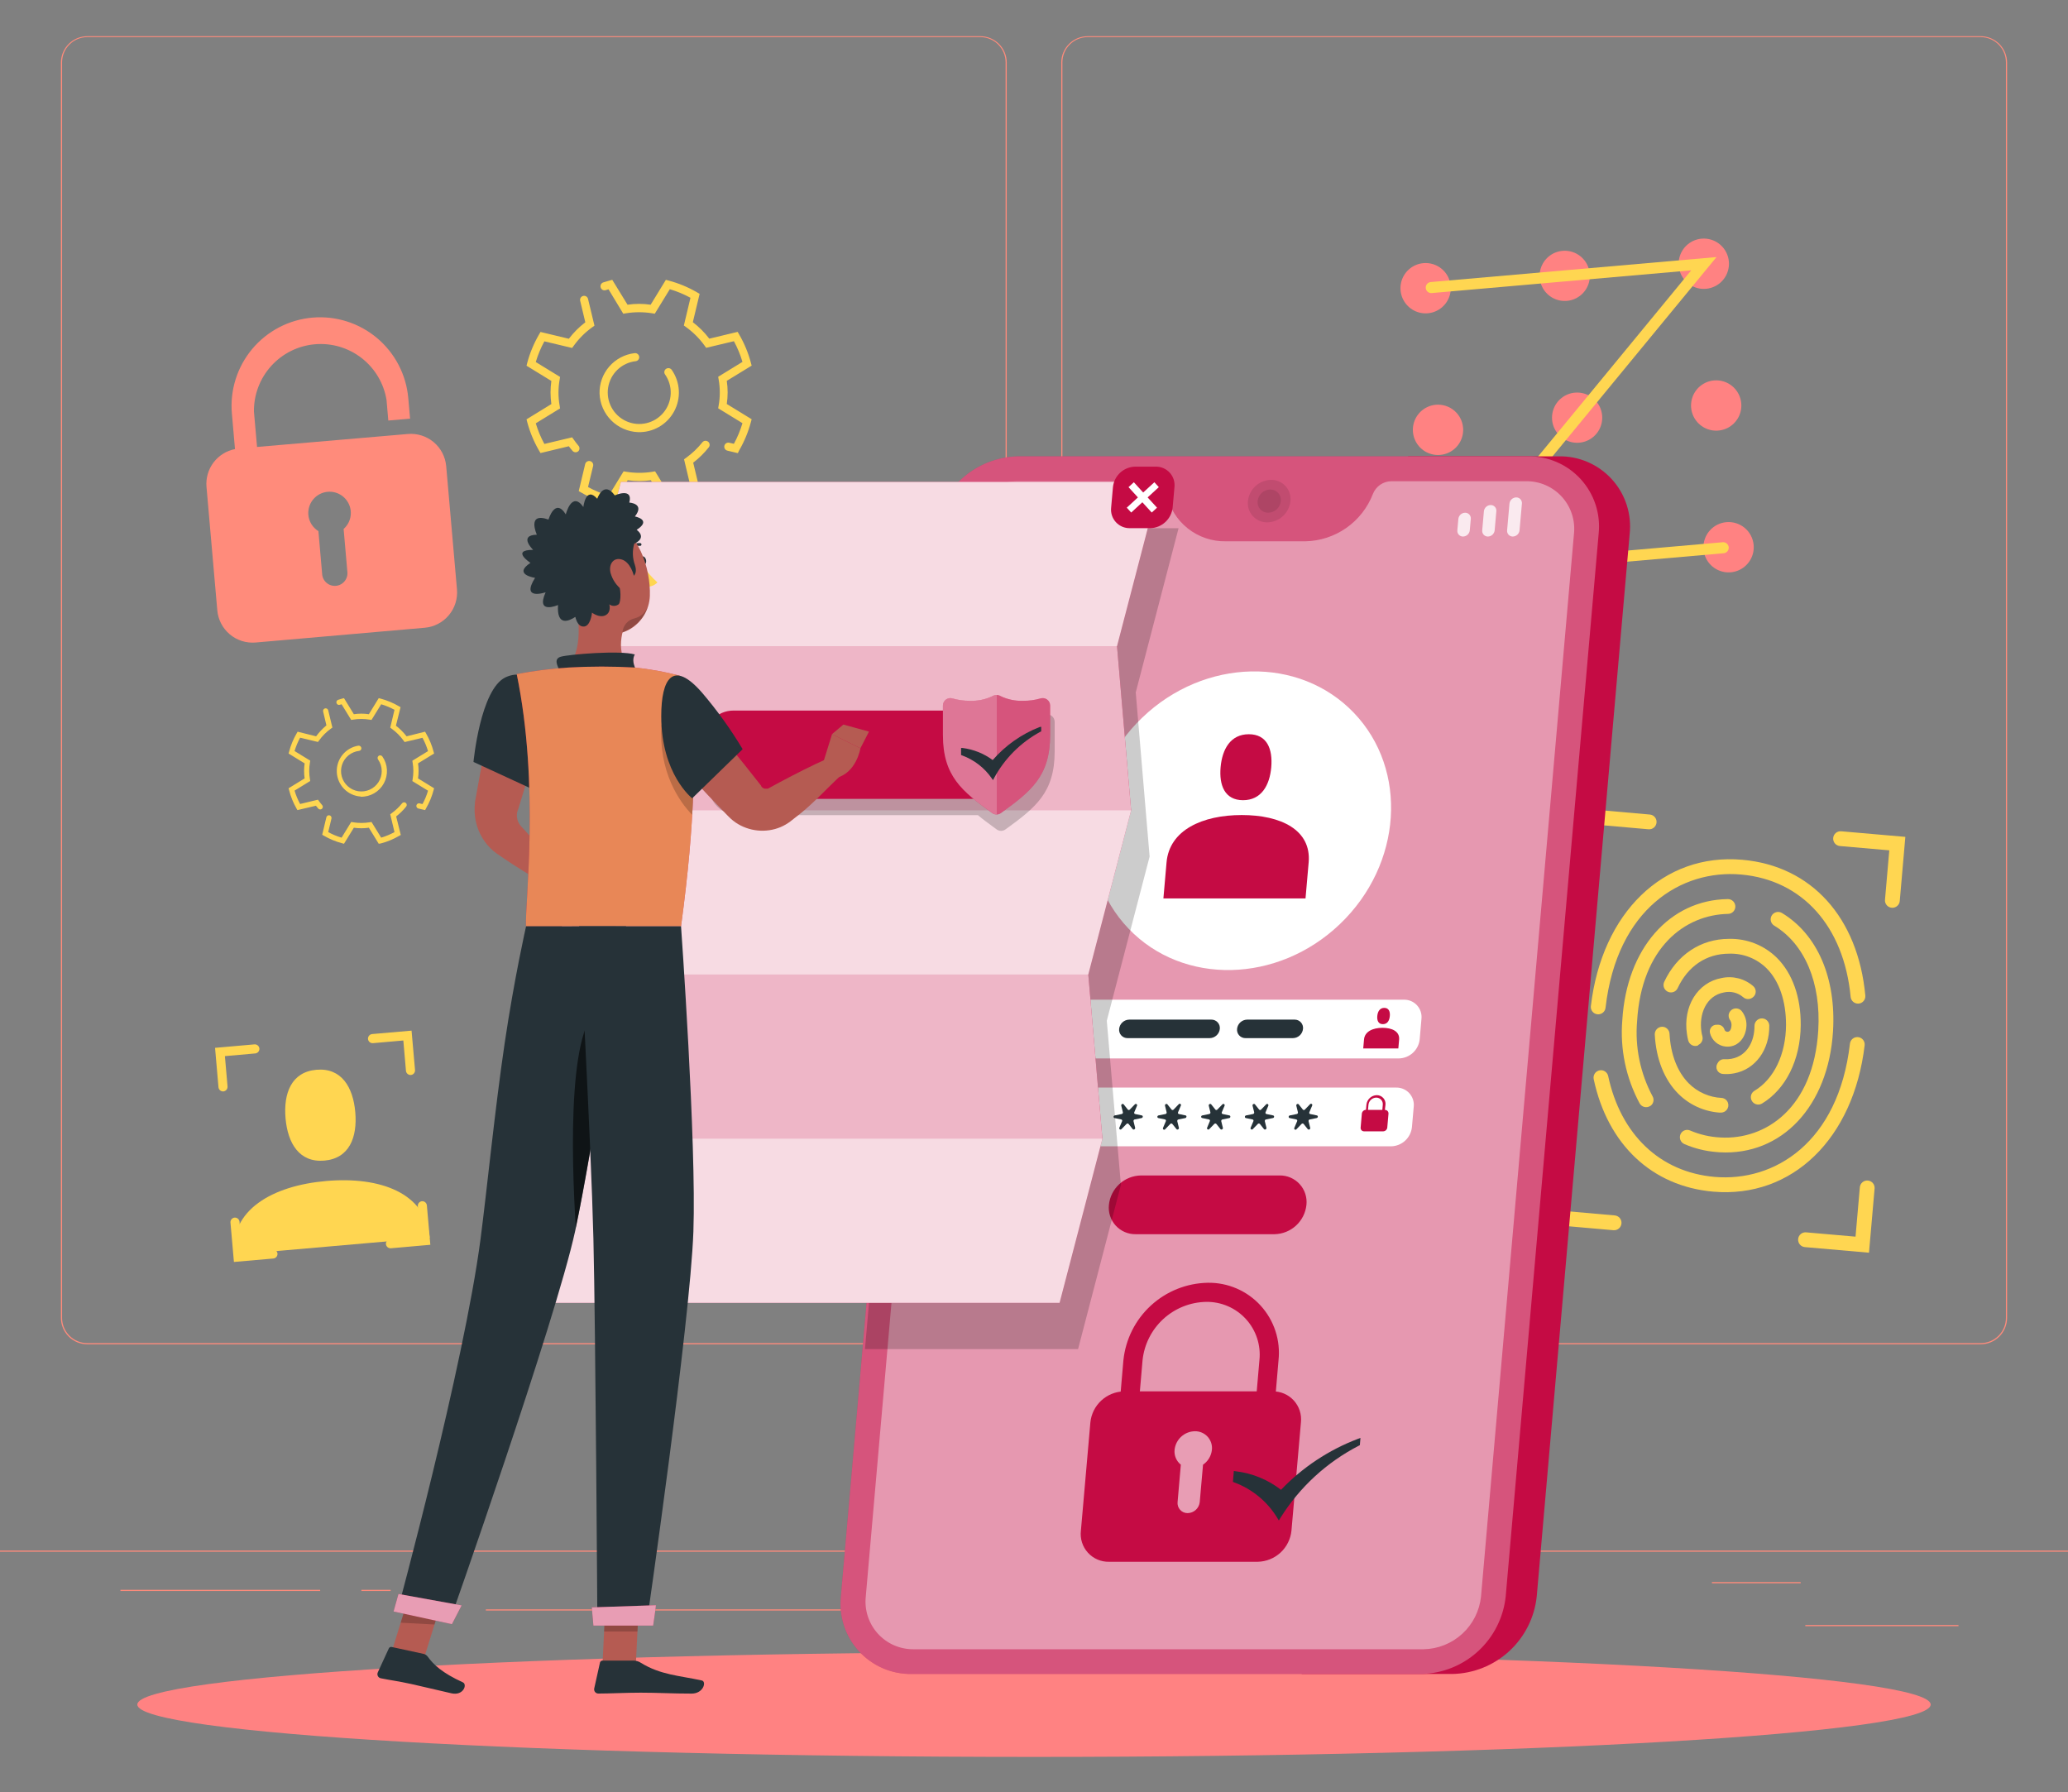 <svg width="457" height="396" viewBox="0 0 457 396" fill="none" xmlns="http://www.w3.org/2000/svg">
<rect x="0" y="0" width="457" height="396" fill="#808080" stroke="none"/>
<g clip-path="url(#clip0_1_52)">
<path d="M432.798 359.047H398.949V359.302H432.798V359.047Z" fill="#FF8B7B"/>
<path d="M311.507 361.827H302.626V362.082H311.507V361.827Z" fill="#FF8B7B"/>
<path d="M397.928 349.563H378.315V349.818H397.928V349.563Z" fill="#FF8B7B"/>
<path d="M70.754 351.28H26.614V351.535H70.754V351.28Z" fill="#FF8B7B"/>
<path d="M86.33 351.28H79.86V351.535H86.33V351.28Z" fill="#FF8B7B"/>
<path d="M203.103 355.592H107.362V355.848H203.103V355.592Z" fill="#FF8B7B"/>
<path d="M216.645 297.022H19.297C17.749 297.022 16.265 296.407 15.17 295.312C14.076 294.218 13.461 292.734 13.461 291.186V13.784C13.474 12.246 14.095 10.774 15.188 9.691C16.281 8.608 17.758 8 19.297 8H216.645C217.411 8 218.17 8.151 218.878 8.444C219.586 8.737 220.229 9.167 220.771 9.709C221.313 10.251 221.743 10.894 222.036 11.602C222.329 12.31 222.48 13.069 222.48 13.836V291.186C222.48 291.952 222.329 292.711 222.036 293.419C221.743 294.127 221.313 294.771 220.771 295.312C220.229 295.854 219.586 296.284 218.878 296.577C218.17 296.871 217.411 297.022 216.645 297.022ZM19.297 8.204C17.817 8.207 16.4 8.796 15.354 9.842C14.308 10.888 13.719 12.305 13.716 13.784V291.186C13.719 292.665 14.308 294.083 15.354 295.129C16.4 296.175 17.817 296.763 19.297 296.766H216.645C218.124 296.763 219.542 296.175 220.588 295.129C221.633 294.083 222.222 292.665 222.225 291.186V13.784C222.222 12.305 221.633 10.888 220.588 9.842C219.542 8.796 218.124 8.207 216.645 8.204H19.297Z" fill="#FF8B7B"/>
<path d="M437.703 297.022H240.355C238.807 297.022 237.323 296.407 236.229 295.312C235.134 294.218 234.52 292.734 234.52 291.186V13.784C234.533 12.246 235.154 10.774 236.247 9.691C237.34 8.608 238.816 8 240.355 8H437.703C439.251 8 440.735 8.615 441.83 9.709C442.924 10.804 443.539 12.288 443.539 13.836V291.186C443.539 292.734 442.924 294.218 441.83 295.312C440.735 296.407 439.251 297.022 437.703 297.022ZM240.355 8.204C238.876 8.207 237.458 8.796 236.412 9.842C235.367 10.888 234.778 12.305 234.775 13.784V291.186C234.778 292.665 235.367 294.083 236.412 295.129C237.458 296.175 238.876 296.763 240.355 296.766H437.703C439.182 296.763 440.6 296.175 441.646 295.129C442.692 294.083 443.281 292.665 443.283 291.186V13.784C443.281 12.305 442.692 10.888 441.646 9.842C440.6 8.796 439.182 8.207 437.703 8.204H240.355Z" fill="#FF8B7B"/>
<path d="M484 342.603H-27V342.858H484V342.603Z" fill="#FF8B7B"/>
<path d="M94.956 273.465C94.097 263.592 84.02 259.903 72.073 260.945C60.126 261.987 50.856 267.373 51.694 277.246L94.956 273.465Z" fill="#FFD651"/>
<path d="M71.685 256.438C77.224 255.947 78.992 251.267 78.512 245.727C78.031 240.188 75.446 235.886 69.927 236.366C64.408 236.846 62.62 241.537 63.1 247.076C63.58 252.616 66.146 256.918 71.685 256.438Z" fill="#FFD651"/>
<path d="M320.582 63.188C320.679 64.284 320.449 65.383 319.921 66.348C319.392 67.313 318.59 68.1 317.614 68.608C316.639 69.117 315.535 69.324 314.441 69.205C313.348 69.086 312.314 68.645 311.471 67.938C310.629 67.231 310.014 66.29 309.707 65.234C309.399 64.178 309.411 63.054 309.742 62.005C310.073 60.956 310.708 60.029 311.566 59.341C312.424 58.653 313.467 58.235 314.562 58.139C316.03 58.012 317.488 58.472 318.617 59.418C319.745 60.365 320.452 61.721 320.582 63.188Z" fill="#FF8282"/>
<path d="M351.313 60.469C351.408 61.563 351.177 62.66 350.648 63.622C350.12 64.584 349.318 65.367 348.344 65.874C347.37 66.38 346.268 66.586 345.177 66.466C344.086 66.345 343.055 65.904 342.215 65.198C341.375 64.492 340.763 63.553 340.456 62.499C340.15 61.445 340.163 60.324 340.493 59.278C340.824 58.231 341.457 57.306 342.314 56.62C343.17 55.933 344.211 55.516 345.304 55.421C346.77 55.296 348.225 55.757 349.352 56.704C350.478 57.65 351.184 59.004 351.313 60.469Z" fill="#FF8282"/>
<path d="M382.056 57.782C382.153 58.877 381.922 59.977 381.394 60.942C380.866 61.907 380.063 62.693 379.088 63.202C378.113 63.71 377.008 63.918 375.915 63.799C374.821 63.679 373.788 63.238 372.945 62.532C372.102 61.825 371.488 60.884 371.18 59.828C370.872 58.772 370.885 57.648 371.216 56.599C371.547 55.55 372.181 54.623 373.039 53.935C373.897 53.246 374.94 52.828 376.036 52.733C377.504 52.605 378.962 53.065 380.09 54.012C381.219 54.959 381.926 56.314 382.056 57.782Z" fill="#FF8282"/>
<path d="M323.321 94.482C323.418 95.577 323.188 96.677 322.66 97.642C322.132 98.607 321.329 99.393 320.354 99.902C319.378 100.41 318.274 100.618 317.18 100.499C316.087 100.379 315.053 99.938 314.211 99.231C313.368 98.525 312.754 97.584 312.446 96.528C312.138 95.472 312.15 94.348 312.481 93.299C312.812 92.25 313.447 91.323 314.305 90.635C315.163 89.946 316.206 89.528 317.302 89.433C318.769 89.305 320.227 89.765 321.356 90.712C322.485 91.659 323.191 93.014 323.321 94.482Z" fill="#FF8282"/>
<path d="M354.053 91.804C354.148 92.897 353.916 93.995 353.388 94.956C352.859 95.918 352.057 96.702 351.083 97.208C350.11 97.714 349.007 97.92 347.916 97.8C346.826 97.68 345.795 97.239 344.954 96.533C344.114 95.827 343.502 94.888 343.195 93.834C342.889 92.78 342.902 91.659 343.232 90.612C343.563 89.566 344.197 88.641 345.053 87.954C345.909 87.267 346.95 86.85 348.043 86.755C348.769 86.692 349.501 86.773 350.196 86.992C350.891 87.212 351.536 87.566 352.094 88.035C352.652 88.504 353.112 89.078 353.448 89.725C353.784 90.371 353.99 91.078 354.053 91.804Z" fill="#FF8282"/>
<path d="M384.795 89.106C384.892 90.202 384.662 91.301 384.133 92.266C383.605 93.231 382.803 94.017 381.827 94.526C380.852 95.034 379.747 95.242 378.654 95.123C377.561 95.004 376.527 94.563 375.684 93.856C374.841 93.149 374.227 92.208 373.919 91.152C373.612 90.096 373.624 88.972 373.955 87.923C374.286 86.874 374.92 85.947 375.779 85.259C376.637 84.571 377.68 84.153 378.775 84.057C380.243 83.93 381.701 84.39 382.83 85.336C383.958 86.283 384.665 87.639 384.795 89.106Z" fill="#FF8282"/>
<path d="M326.061 125.816C326.155 126.91 325.924 128.007 325.395 128.969C324.867 129.93 324.065 130.714 323.091 131.22C322.117 131.726 321.015 131.932 319.924 131.812C318.833 131.692 317.803 131.251 316.962 130.545C316.122 129.839 315.51 128.9 315.203 127.846C314.897 126.792 314.91 125.671 315.24 124.624C315.571 123.578 316.204 122.653 317.061 121.966C317.917 121.28 318.958 120.863 320.051 120.767C320.778 120.703 321.509 120.783 322.205 121.002C322.901 121.221 323.546 121.575 324.104 122.044C324.663 122.513 325.123 123.088 325.459 123.735C325.794 124.382 325.999 125.09 326.061 125.816Z" fill="#FF8282"/>
<path d="M356.802 123.118C356.899 124.214 356.669 125.314 356.14 126.278C355.612 127.243 354.809 128.03 353.834 128.538C352.859 129.047 351.754 129.254 350.661 129.135C349.567 129.016 348.534 128.575 347.691 127.868C346.848 127.161 346.234 126.22 345.926 125.164C345.618 124.108 345.631 122.985 345.962 121.936C346.293 120.887 346.927 119.959 347.785 119.271C348.643 118.583 349.686 118.165 350.782 118.069C352.25 117.942 353.708 118.402 354.837 119.348C355.965 120.295 356.672 121.651 356.802 123.118Z" fill="#FF8282"/>
<path d="M387.533 120.42C387.63 121.516 387.4 122.616 386.872 123.58C386.343 124.545 385.541 125.332 384.565 125.84C383.59 126.349 382.486 126.556 381.392 126.437C380.299 126.318 379.265 125.877 378.423 125.17C377.58 124.463 376.966 123.522 376.658 122.466C376.35 121.41 376.362 120.286 376.693 119.237C377.024 118.188 377.659 117.261 378.517 116.573C379.375 115.885 380.418 115.467 381.514 115.371C382.981 115.244 384.439 115.704 385.568 116.65C386.697 117.597 387.403 118.953 387.533 120.42Z" fill="#FF8282"/>
<path d="M380.891 122.239L317.752 127.758L373.737 59.734L316.392 64.752C316.232 64.767 316.071 64.75 315.917 64.702C315.764 64.654 315.621 64.576 315.499 64.472C315.376 64.369 315.275 64.241 315.202 64.098C315.129 63.955 315.086 63.798 315.074 63.638C315.046 63.316 315.146 62.997 315.353 62.75C315.56 62.503 315.857 62.348 316.178 62.319L379.327 56.8L323.332 124.825L380.697 119.807C381.02 119.781 381.34 119.884 381.589 120.092C381.837 120.3 381.994 120.598 382.025 120.921C382.038 121.082 382.018 121.244 381.968 121.398C381.918 121.551 381.838 121.693 381.732 121.816C381.627 121.938 381.498 122.039 381.354 122.111C381.209 122.184 381.052 122.228 380.891 122.239Z" fill="#FFD651"/>
<path d="M381.861 243.683C381.764 243.386 381.581 243.123 381.336 242.929C381.09 242.734 380.793 242.617 380.481 242.59C377.736 242.463 375.137 241.315 373.194 239.371C370.67 236.826 369.188 232.973 368.943 228.394C368.919 227.981 368.739 227.593 368.439 227.308C368.139 227.023 367.742 226.863 367.328 226.861C367.104 226.862 366.883 226.909 366.678 226.998C366.473 227.087 366.288 227.216 366.134 227.378C365.98 227.541 365.861 227.733 365.784 227.942C365.706 228.152 365.672 228.375 365.683 228.599C365.969 233.974 367.788 238.573 370.885 241.67C373.31 244.099 376.527 245.575 379.95 245.83H380.185C380.454 245.85 380.723 245.804 380.97 245.695C381.216 245.586 381.432 245.418 381.598 245.206C381.764 244.993 381.875 244.743 381.921 244.478C381.966 244.212 381.946 243.939 381.861 243.683Z" fill="#FFD651"/>
<path d="M378.59 263.296C365.049 262.11 355.279 252.881 352.192 238.471C352.143 238.255 352.138 238.031 352.178 237.812C352.218 237.594 352.301 237.386 352.423 237.201C352.546 237.016 352.704 236.857 352.889 236.735C353.074 236.612 353.282 236.529 353.5 236.489C353.914 236.415 354.34 236.504 354.69 236.736C355.04 236.968 355.288 237.326 355.381 237.735C358.15 250.684 366.837 258.983 378.887 260.035C392.091 261.19 406.266 252.503 408.811 230.612C408.855 230.185 409.065 229.793 409.396 229.519C409.727 229.246 410.152 229.113 410.579 229.151C410.796 229.168 411.006 229.229 411.199 229.33C411.391 229.431 411.562 229.569 411.7 229.737C411.838 229.905 411.941 230.098 412.003 230.307C412.065 230.515 412.085 230.733 412.061 230.949C409.618 251.594 396.046 264.818 378.59 263.296Z" fill="#FFD651"/>
<path d="M353.041 224.112C352.824 224.094 352.613 224.033 352.421 223.933C352.228 223.832 352.058 223.694 351.92 223.526C351.781 223.358 351.678 223.164 351.616 222.956C351.554 222.748 351.535 222.529 351.559 222.313C353.991 201.669 367.563 188.434 385.009 189.967C400.339 191.306 410.61 202.752 412.214 219.993C412.231 220.21 412.204 220.428 412.136 220.634C412.068 220.84 411.959 221.03 411.816 221.194C411.674 221.357 411.5 221.491 411.305 221.587C411.11 221.682 410.898 221.738 410.681 221.751C410.255 221.771 409.837 221.625 409.517 221.342C409.197 221.06 408.998 220.664 408.964 220.239C407.483 204.704 398.315 194.413 384.733 193.227C371.58 192.072 357.343 200.749 354.809 222.62C354.791 222.834 354.731 223.043 354.632 223.233C354.533 223.424 354.398 223.594 354.234 223.732C354.07 223.871 353.88 223.976 353.675 224.041C353.47 224.106 353.255 224.13 353.041 224.112Z" fill="#FFD651"/>
<path d="M379.255 254.537C376.827 254.342 374.448 253.748 372.213 252.779C372.005 252.688 371.818 252.554 371.664 252.387C371.51 252.22 371.392 252.022 371.318 251.807C371.244 251.592 371.215 251.364 371.234 251.137C371.253 250.91 371.318 250.69 371.426 250.49C371.618 250.139 371.933 249.871 372.311 249.739C372.688 249.607 373.102 249.619 373.47 249.775C375.601 250.69 377.879 251.216 380.195 251.328C390.201 251.9 400.768 244.808 401.81 227.679C402.444 217.122 398.826 208.598 392.081 204.52C391.732 204.309 391.474 203.975 391.359 203.584C391.244 203.192 391.279 202.772 391.458 202.405C391.559 202.202 391.701 202.022 391.875 201.877C392.049 201.731 392.251 201.623 392.469 201.559C392.686 201.495 392.915 201.476 393.14 201.504C393.365 201.531 393.582 201.605 393.778 201.72C401.596 206.442 405.786 216.028 405.071 227.873C404.049 244.389 393.767 255.385 380.001 254.598L379.255 254.537Z" fill="#FFD651"/>
<path d="M364.702 244.348C364.514 244.475 364.301 244.562 364.078 244.604C363.855 244.646 363.625 244.641 363.404 244.59C363.182 244.539 362.974 244.444 362.791 244.309C362.608 244.174 362.455 244.003 362.341 243.806C359.312 238.174 357.98 231.784 358.508 225.41C359.469 209.6 368.943 198.838 381.81 198.654C382.037 198.65 382.262 198.692 382.471 198.778C382.681 198.865 382.87 198.994 383.028 199.157C383.185 199.32 383.307 199.514 383.386 199.726C383.465 199.939 383.499 200.165 383.486 200.391C383.461 200.8 383.283 201.185 382.987 201.468C382.692 201.752 382.301 201.915 381.892 201.924C372.346 202.108 362.76 209.324 361.779 225.604C361.283 231.357 362.469 237.13 365.192 242.222C365.397 242.575 365.461 242.993 365.37 243.392C365.279 243.79 365.04 244.139 364.702 244.368V244.348Z" fill="#FFD651"/>
<path d="M387.043 243.06C386.888 242.697 386.87 242.289 386.992 241.914C387.115 241.538 387.369 241.219 387.708 241.016C392.01 238.43 394.647 233.004 394.688 226.453C394.688 221.21 393.206 216.774 390.406 213.964C389.318 212.886 388.022 212.042 386.597 211.483C385.172 210.924 383.647 210.663 382.117 210.714C377.079 210.714 372.991 213.483 370.732 218.348C370.558 218.718 370.251 219.008 369.872 219.162C369.493 219.315 369.071 219.32 368.688 219.176C368.475 219.097 368.28 218.975 368.117 218.817C367.953 218.659 367.824 218.469 367.738 218.258C367.651 218.048 367.609 217.822 367.615 217.595C367.62 217.368 367.672 217.144 367.768 216.938C370.569 210.979 375.811 207.454 382.076 207.443C384.039 207.393 385.991 207.74 387.816 208.463C389.641 209.187 391.3 210.272 392.695 211.654C396.119 215.088 397.979 220.351 397.938 226.483C397.876 234.199 394.627 240.679 389.333 243.857C389.132 243.967 388.911 244.033 388.683 244.052C388.456 244.07 388.227 244.041 388.011 243.966C387.795 243.891 387.598 243.772 387.431 243.616C387.265 243.46 387.132 243.27 387.043 243.06Z" fill="#FFD651"/>
<path d="M375.27 230.99C375.051 231.079 374.816 231.12 374.581 231.11C374.345 231.099 374.115 231.038 373.905 230.93C373.696 230.823 373.512 230.671 373.366 230.485C373.221 230.3 373.117 230.085 373.062 229.856C372.95 229.416 372.868 228.956 372.796 228.486C371.866 222.354 375.157 217.05 380.441 216.1C381.671 215.832 382.947 215.856 384.166 216.17C385.386 216.485 386.514 217.08 387.462 217.909C387.64 218.067 387.78 218.263 387.871 218.483C387.963 218.702 388.004 218.94 387.991 219.177C387.978 219.415 387.912 219.646 387.798 219.855C387.683 220.064 387.523 220.244 387.329 220.382L387.227 220.453C386.921 220.666 386.55 220.768 386.178 220.74C385.806 220.712 385.454 220.557 385.183 220.3C384.61 219.816 383.932 219.472 383.203 219.295C382.474 219.117 381.714 219.112 380.983 219.278C376.956 220.004 375.423 224.194 375.995 227.955C376.057 228.323 376.118 228.68 376.21 228.977C376.309 229.362 376.265 229.769 376.086 230.124C375.908 230.479 375.607 230.758 375.239 230.908L375.27 230.99Z" fill="#FFD651"/>
<path d="M380.676 237.286C380.418 237.261 380.171 237.17 379.958 237.023C379.745 236.875 379.573 236.676 379.459 236.444C379.344 236.212 379.291 235.954 379.304 235.695C379.316 235.437 379.395 235.186 379.532 234.966L379.675 234.741C379.821 234.507 380.029 234.317 380.276 234.193C380.523 234.068 380.799 234.014 381.075 234.036C381.588 234.065 382.102 234.034 382.608 233.944C386.123 233.31 387.718 230.04 387.718 226.708C387.708 226.308 387.843 225.918 388.098 225.609C388.354 225.301 388.713 225.096 389.108 225.032C389.334 224.997 389.566 225.011 389.787 225.071C390.009 225.132 390.215 225.239 390.392 225.384C390.569 225.53 390.714 225.711 390.817 225.916C390.92 226.121 390.978 226.346 390.988 226.575C391.08 231.91 387.922 236.315 383.19 237.163C382.362 237.316 381.516 237.358 380.676 237.286Z" fill="#FFD651"/>
<path d="M381.402 231.246C380.576 231.176 379.794 230.85 379.163 230.313C378.533 229.776 378.086 229.055 377.886 228.251C377.829 228.024 377.826 227.787 377.878 227.559C377.931 227.331 378.037 227.119 378.188 226.94C378.338 226.761 378.53 226.621 378.746 226.531C378.962 226.441 379.196 226.403 379.429 226.422H379.807C380.094 226.452 380.365 226.564 380.588 226.746C380.811 226.927 380.977 227.17 381.065 227.444C381.1 227.586 381.179 227.714 381.291 227.809C381.403 227.905 381.542 227.963 381.688 227.975C382.475 228.047 382.608 226.953 382.628 226.688C382.676 226.29 382.601 225.887 382.414 225.533C382.132 225.192 381.986 224.759 382.005 224.317C382.031 223.992 382.153 223.682 382.356 223.427C382.559 223.173 382.833 222.984 383.144 222.887C383.455 222.789 383.788 222.786 384.1 222.879C384.412 222.972 384.69 223.155 384.897 223.407C385.695 224.415 386.062 225.697 385.919 226.974C385.653 229.662 383.763 231.45 381.402 231.246Z" fill="#FFD651"/>
<path d="M350.66 194.668C350.446 194.65 350.238 194.59 350.048 194.491C349.857 194.393 349.688 194.257 349.55 194.093C349.413 193.929 349.309 193.738 349.245 193.534C349.181 193.329 349.158 193.114 349.178 192.9L350.414 178.725L364.59 179.972C364.803 179.99 365.011 180.05 365.202 180.149C365.392 180.248 365.561 180.383 365.699 180.547C365.836 180.712 365.94 180.902 366.004 181.106C366.068 181.311 366.091 181.526 366.071 181.74C366.053 181.954 365.993 182.163 365.895 182.353C365.796 182.544 365.661 182.714 365.497 182.852C365.332 182.991 365.143 183.096 364.938 183.161C364.733 183.226 364.517 183.25 364.303 183.232L353.388 182.271L352.438 193.186C352.419 193.401 352.357 193.609 352.258 193.799C352.158 193.99 352.021 194.159 351.856 194.296C351.691 194.434 351.5 194.538 351.295 194.601C351.09 194.665 350.874 194.688 350.66 194.668Z" fill="#FFD651"/>
<path d="M418.04 200.565C417.826 200.547 417.618 200.487 417.428 200.388C417.237 200.29 417.068 200.154 416.931 199.99C416.793 199.825 416.689 199.635 416.625 199.431C416.561 199.226 416.538 199.011 416.558 198.797L417.508 187.882L406.593 186.932C406.379 186.913 406.171 186.851 405.98 186.751C405.79 186.652 405.621 186.515 405.483 186.35C405.346 186.185 405.242 185.994 405.178 185.789C405.114 185.583 405.092 185.368 405.111 185.153C405.129 184.94 405.189 184.732 405.288 184.541C405.387 184.351 405.522 184.182 405.687 184.044C405.851 183.907 406.041 183.803 406.246 183.739C406.451 183.675 406.666 183.652 406.879 183.672L421.055 184.908L419.818 199.114C419.772 199.541 419.559 199.933 419.226 200.204C418.893 200.476 418.467 200.605 418.04 200.565Z" fill="#FFD651"/>
<path d="M413.022 276.786L398.847 275.549C398.633 275.53 398.425 275.469 398.234 275.369C398.044 275.269 397.875 275.133 397.737 274.968C397.6 274.802 397.496 274.612 397.432 274.406C397.368 274.201 397.346 273.985 397.365 273.771C397.383 273.557 397.443 273.349 397.542 273.159C397.641 272.969 397.776 272.8 397.941 272.662C398.105 272.524 398.295 272.42 398.5 272.356C398.704 272.292 398.92 272.27 399.133 272.289L410.048 273.24L410.999 262.335C411.017 262.12 411.077 261.911 411.176 261.719C411.276 261.527 411.412 261.357 411.577 261.219C411.742 261.08 411.934 260.975 412.14 260.911C412.345 260.846 412.562 260.823 412.777 260.843C412.991 260.861 413.199 260.921 413.389 261.02C413.579 261.118 413.748 261.254 413.886 261.418C414.024 261.583 414.128 261.773 414.192 261.977C414.256 262.182 414.279 262.397 414.259 262.611L413.022 276.786Z" fill="#FFD651"/>
<path d="M356.557 271.819L342.382 270.572L343.618 256.407C343.66 255.975 343.87 255.576 344.202 255.297C344.535 255.018 344.964 254.881 345.397 254.915C345.611 254.934 345.819 254.996 346.01 255.096C346.2 255.195 346.369 255.332 346.507 255.497C346.644 255.662 346.748 255.853 346.812 256.058C346.876 256.263 346.898 256.479 346.879 256.693L345.928 267.588L356.833 268.549C357.047 268.567 357.255 268.627 357.446 268.725C357.637 268.824 357.807 268.959 357.945 269.123C358.084 269.288 358.189 269.478 358.254 269.682C358.319 269.887 358.343 270.103 358.325 270.317C358.289 270.75 358.082 271.151 357.751 271.433C357.42 271.714 356.99 271.853 356.557 271.819Z" fill="#FFD651"/>
<path d="M49.374 241.149C49.108 241.169 48.844 241.084 48.64 240.912C48.436 240.74 48.307 240.495 48.281 240.229L47.524 231.522L56.232 230.755C56.498 230.735 56.762 230.82 56.966 230.992C57.17 231.164 57.299 231.409 57.325 231.675C57.343 231.94 57.256 232.2 57.085 232.403C56.913 232.605 56.669 232.732 56.406 232.758L49.701 233.351L50.284 240.055C50.304 240.32 50.22 240.582 50.05 240.786C49.881 240.99 49.638 241.12 49.374 241.149Z" fill="#FFD651"/>
<path d="M90.806 237.521C90.542 237.541 90.279 237.457 90.075 237.287C89.871 237.118 89.741 236.875 89.713 236.611L89.13 229.897L82.416 230.489C82.149 230.509 81.886 230.424 81.681 230.252C81.477 230.08 81.348 229.835 81.322 229.57C81.302 229.303 81.387 229.04 81.559 228.835C81.731 228.631 81.976 228.502 82.242 228.476L90.949 227.72L91.716 236.427C91.736 236.692 91.652 236.954 91.483 237.158C91.313 237.362 91.07 237.492 90.806 237.521Z" fill="#FFD651"/>
<path d="M95.098 275.038L86.381 275.805C86.114 275.825 85.851 275.74 85.646 275.568C85.442 275.396 85.313 275.151 85.287 274.885C85.267 274.619 85.352 274.355 85.524 274.151C85.696 273.946 85.941 273.818 86.207 273.792L92.911 273.209L92.329 266.505C92.308 266.24 92.392 265.978 92.562 265.774C92.732 265.57 92.974 265.44 93.238 265.411C93.503 265.391 93.765 265.475 93.969 265.644C94.173 265.814 94.303 266.057 94.332 266.321L95.098 275.038Z" fill="#FFD651"/>
<path d="M60.371 278.074L51.694 278.83L50.928 270.112C50.911 269.848 50.997 269.587 51.169 269.385C51.34 269.183 51.584 269.055 51.848 269.029C52.111 269.012 52.37 269.097 52.572 269.266C52.774 269.436 52.903 269.677 52.931 269.939L53.524 276.653L60.228 276.06C60.494 276.04 60.758 276.126 60.962 276.297C61.167 276.469 61.296 276.714 61.322 276.98C61.331 277.114 61.315 277.249 61.272 277.377C61.229 277.505 61.162 277.623 61.074 277.724C60.985 277.826 60.878 277.909 60.757 277.969C60.637 278.029 60.505 278.065 60.371 278.074Z" fill="#FFD651"/>
<path d="M90.101 95.892L56.804 98.754L56.12 90.956C56.069 87.234 57.428 83.631 59.924 80.87C62.419 78.108 65.867 76.392 69.574 76.067C73.282 75.741 76.976 76.829 79.915 79.113C82.854 81.396 84.82 84.707 85.42 88.38L85.809 92.918L90.622 92.499L90.224 87.961C90 85.402 89.273 82.912 88.087 80.633C86.9 78.354 85.277 76.331 83.308 74.68C81.34 73.029 79.066 71.781 76.616 71.009C74.165 70.237 71.587 69.954 69.027 70.178C63.858 70.631 59.081 73.119 55.746 77.094C54.095 79.062 52.847 81.336 52.075 83.787C51.303 86.237 51.02 88.815 51.245 91.375L51.929 99.224C50.033 99.595 48.342 100.654 47.179 102.197C46.017 103.74 45.467 105.659 45.634 107.584L48.015 134.81C48.1 135.837 48.387 136.838 48.86 137.754C49.333 138.671 49.982 139.485 50.77 140.149C51.558 140.814 52.47 141.317 53.453 141.628C54.436 141.939 55.471 142.053 56.498 141.964L93.831 138.704C94.859 138.619 95.86 138.332 96.776 137.859C97.692 137.386 98.506 136.737 99.171 135.949C99.836 135.161 100.338 134.249 100.649 133.266C100.961 132.283 101.075 131.248 100.985 130.221L98.604 102.995C98.513 101.97 98.221 100.973 97.744 100.061C97.267 99.149 96.615 98.34 95.825 97.681C95.035 97.021 94.123 96.523 93.141 96.216C92.159 95.909 91.126 95.799 90.101 95.892ZM75.936 116.874L76.754 126.245C76.809 126.623 76.786 127.007 76.687 127.375C76.589 127.743 76.416 128.087 76.179 128.386C75.943 128.685 75.648 128.933 75.312 129.114C74.977 129.295 74.608 129.406 74.228 129.439C73.849 129.473 73.466 129.428 73.104 129.309C72.742 129.189 72.409 128.997 72.124 128.744C71.839 128.491 71.608 128.182 71.447 127.837C71.285 127.492 71.196 127.117 71.184 126.736L70.366 117.354C69.523 116.836 68.865 116.066 68.485 115.152C68.106 114.238 68.024 113.228 68.252 112.265C68.479 111.303 69.005 110.436 69.754 109.79C70.503 109.143 71.437 108.749 72.422 108.664C73.408 108.579 74.396 108.807 75.244 109.316C76.093 109.825 76.759 110.589 77.148 111.498C77.538 112.408 77.63 113.417 77.412 114.382C77.195 115.347 76.678 116.219 75.936 116.874Z" fill="#FF8B7B"/>
<path d="M147.189 111.621L143.827 106.112C142.132 106.353 140.412 106.353 138.717 106.112L135.344 111.6L134.7 111.426C132.515 110.851 130.418 109.981 128.466 108.841L127.894 108.514L129.314 102.545C129.342 102.429 129.392 102.32 129.462 102.224C129.532 102.128 129.621 102.046 129.722 101.985C129.824 101.923 129.937 101.882 130.055 101.864C130.172 101.846 130.293 101.852 130.408 101.881C130.64 101.937 130.84 102.082 130.964 102.285C131.089 102.488 131.128 102.733 131.072 102.964L129.948 107.614C131.4 108.406 132.931 109.043 134.516 109.515L137.807 104.14L138.41 104.242C140.319 104.548 142.265 104.548 144.174 104.242L144.767 104.14L148.058 109.515C149.644 109.046 151.176 108.409 152.626 107.614L151.165 101.482L151.655 101.125C152.987 100.165 154.18 99.026 155.202 97.742C155.344 97.557 155.552 97.434 155.783 97.4C156.014 97.365 156.249 97.422 156.438 97.558C156.538 97.627 156.622 97.715 156.686 97.818C156.75 97.921 156.792 98.035 156.811 98.155C156.829 98.274 156.822 98.396 156.792 98.513C156.761 98.63 156.707 98.74 156.632 98.835C155.628 100.104 154.471 101.243 153.188 102.228L154.691 108.493L154.108 108.82C152.159 109.959 150.066 110.828 147.884 111.406L147.189 111.621ZM126.524 99.622C126.248 99.305 125.972 98.968 125.707 98.6L119.442 100.103L119.105 99.53C117.973 97.575 117.104 95.479 116.519 93.296L116.355 92.652L121.844 89.28C121.602 87.585 121.602 85.864 121.844 84.17L116.355 80.807L116.519 80.153C117.104 77.974 117.973 75.881 119.105 73.929L119.442 73.347L125.707 74.849C126.753 73.48 127.976 72.257 129.345 71.211L128.211 66.469C128.155 66.237 128.194 65.993 128.319 65.79C128.443 65.586 128.643 65.441 128.875 65.385C128.989 65.358 129.107 65.354 129.223 65.372C129.339 65.391 129.45 65.432 129.55 65.494C129.65 65.556 129.736 65.637 129.804 65.732C129.873 65.827 129.922 65.935 129.948 66.05L131.369 71.957L130.878 72.304C129.304 73.437 127.923 74.818 126.79 76.392L126.432 76.883L120.3 75.421C119.506 76.872 118.868 78.403 118.399 79.99L123.765 83.281L123.673 83.873C123.332 85.779 123.332 87.731 123.673 89.637L123.765 90.24L118.399 93.531C118.87 95.114 119.507 96.641 120.3 98.089L126.432 96.628L126.79 97.118C127.108 97.582 127.449 98.029 127.812 98.457C127.97 98.623 128.057 98.842 128.057 99.07C128.057 99.299 127.97 99.518 127.812 99.684C127.725 99.767 127.622 99.832 127.509 99.874C127.396 99.916 127.276 99.935 127.155 99.929C127.035 99.924 126.917 99.893 126.808 99.841C126.7 99.788 126.603 99.714 126.524 99.622ZM163.051 100.123L160.741 99.571C160.509 99.516 160.309 99.37 160.185 99.167C160.06 98.964 160.021 98.72 160.077 98.488C160.132 98.256 160.278 98.056 160.481 97.932C160.684 97.807 160.928 97.768 161.16 97.824L162.182 98.059C162.972 96.61 163.605 95.082 164.073 93.501L158.707 90.21L158.809 89.607C159.151 87.701 159.151 85.749 158.809 83.843L158.707 83.25L164.073 79.959C163.607 78.373 162.973 76.842 162.182 75.391L156.05 76.852L155.702 76.362C154.567 74.789 153.187 73.409 151.614 72.274L151.124 71.926L152.585 65.794C151.134 65.003 149.603 64.369 148.017 63.903L144.696 69.32L144.103 69.218C142.194 68.911 140.248 68.911 138.339 69.218L137.736 69.32L134.476 63.924L133.862 64.108C133.644 64.18 133.406 64.163 133.2 64.062C132.994 63.961 132.835 63.783 132.759 63.566C132.716 63.454 132.697 63.335 132.701 63.215C132.706 63.096 132.734 62.978 132.785 62.87C132.835 62.761 132.907 62.664 132.995 62.584C133.084 62.503 133.187 62.441 133.3 62.401C133.75 62.258 134.21 62.125 134.659 62.002L135.303 61.829L138.676 67.327C140.37 67.075 142.092 67.075 143.786 67.327L147.148 61.829L147.802 62.002C149.983 62.585 152.076 63.454 154.026 64.588L154.609 64.925L153.107 71.19C154.477 72.234 155.701 73.458 156.745 74.829L163.01 73.326L163.347 73.909C164.483 75.859 165.352 77.952 165.933 80.133L166.106 80.787L160.608 84.149C160.863 85.843 160.863 87.565 160.608 89.259L166.106 92.632L165.933 93.276C165.352 95.46 164.483 97.556 163.347 99.51L163.051 100.123ZM140.996 95.483C138.769 95.395 136.657 94.471 135.081 92.895C133.505 91.319 132.581 89.207 132.493 86.98C132.432 84.79 133.193 82.656 134.627 80.999C136.061 79.342 138.063 78.282 140.24 78.027C140.367 78.011 140.497 78.023 140.62 78.061C140.743 78.099 140.856 78.162 140.953 78.247C141.05 78.332 141.127 78.437 141.18 78.554C141.233 78.671 141.261 78.798 141.262 78.927C141.261 79.144 141.18 79.354 141.035 79.516C140.89 79.677 140.691 79.781 140.475 79.806C138.96 79.978 137.544 80.644 136.445 81.699C135.345 82.754 134.622 84.141 134.387 85.647C134.152 87.154 134.418 88.695 135.143 90.035C135.869 91.376 137.015 92.441 138.405 93.067C139.795 93.693 141.352 93.845 142.837 93.5C144.321 93.156 145.652 92.333 146.624 91.159C147.596 89.985 148.156 88.524 148.217 87.001C148.279 85.478 147.839 83.977 146.964 82.729C146.838 82.552 146.783 82.334 146.809 82.118C146.836 81.903 146.942 81.705 147.107 81.564C147.203 81.479 147.315 81.415 147.437 81.377C147.559 81.339 147.687 81.328 147.814 81.343C147.94 81.359 148.062 81.401 148.171 81.467C148.28 81.533 148.374 81.622 148.446 81.727C149.376 83.057 149.917 84.62 150.01 86.24C150.103 87.86 149.743 89.474 148.971 90.901C148.199 92.328 147.045 93.513 145.639 94.322C144.232 95.131 142.628 95.533 141.006 95.483H140.996Z" fill="#FFD651"/>
<path d="M83.693 186.431L81.516 182.885C80.415 183.048 79.296 183.048 78.195 182.885L76.018 186.431L75.599 186.319C74.188 185.946 72.834 185.386 71.572 184.653L71.204 184.438L72.124 180.575C72.161 180.427 72.254 180.298 72.384 180.218C72.514 180.138 72.67 180.112 72.819 180.146C72.894 180.164 72.964 180.196 73.026 180.241C73.088 180.287 73.14 180.344 73.18 180.409C73.22 180.475 73.247 180.547 73.258 180.623C73.27 180.699 73.267 180.776 73.248 180.851L72.533 183.856C73.471 184.369 74.461 184.78 75.487 185.082L77.612 181.617L77.99 181.679C79.225 181.883 80.486 181.883 81.721 181.679L82.099 181.617L84.235 185.082C85.255 184.774 86.241 184.363 87.178 183.856L86.238 179.911L86.555 179.676C87.414 179.058 88.184 178.326 88.844 177.499C88.934 177.377 89.068 177.296 89.217 177.273C89.367 177.25 89.519 177.287 89.641 177.376C89.704 177.421 89.757 177.477 89.798 177.543C89.839 177.608 89.866 177.681 89.878 177.757C89.891 177.833 89.888 177.911 89.87 177.986C89.852 178.061 89.82 178.131 89.774 178.194C89.123 179.013 88.375 179.751 87.546 180.391L88.568 184.479L88.19 184.694C86.929 185.429 85.575 185.989 84.163 186.359L83.693 186.431ZM70.346 178.674L69.814 178.03L65.726 178.991L65.512 178.623C64.792 177.356 64.245 175.998 63.887 174.586L63.774 174.167L67.321 171.99C67.157 170.889 67.157 169.77 67.321 168.669L63.774 166.492L63.887 166.073C64.257 164.661 64.818 163.307 65.553 162.046L65.767 161.668L69.855 162.69C70.513 161.795 71.278 160.985 72.134 160.278L71.409 157.212C71.391 157.138 71.387 157.061 71.399 156.986C71.411 156.911 71.438 156.839 71.478 156.774C71.517 156.71 71.57 156.654 71.632 156.609C71.694 156.565 71.764 156.534 71.838 156.517C71.987 156.483 72.143 156.509 72.273 156.589C72.403 156.67 72.497 156.798 72.533 156.946L73.453 160.758L73.126 160.993C72.113 161.72 71.226 162.607 70.499 163.62L70.264 163.937L66.319 162.997C65.812 163.934 65.401 164.92 65.093 165.94L68.557 168.066L68.496 168.454C68.391 169.068 68.336 169.691 68.332 170.314C68.336 170.941 68.391 171.566 68.496 172.184L68.557 172.562L65.093 174.688C65.399 175.712 65.81 176.702 66.319 177.642L70.264 176.691L70.499 177.008C70.71 177.311 70.939 177.601 71.184 177.877C71.284 177.983 71.341 178.124 71.341 178.27C71.341 178.417 71.284 178.557 71.184 178.664C71.131 178.722 71.067 178.769 70.995 178.801C70.923 178.833 70.846 178.85 70.767 178.851C70.689 178.852 70.611 178.837 70.538 178.807C70.466 178.776 70.4 178.731 70.346 178.674ZM93.944 178.991L92.452 178.643C92.377 178.625 92.307 178.593 92.245 178.548C92.183 178.502 92.13 178.445 92.091 178.38C92.051 178.314 92.024 178.242 92.013 178.166C92.001 178.09 92.004 178.013 92.022 177.938C92.039 177.864 92.071 177.794 92.115 177.732C92.159 177.67 92.215 177.618 92.28 177.578C92.345 177.538 92.417 177.511 92.492 177.499C92.567 177.487 92.644 177.491 92.718 177.509L93.361 177.662C93.875 176.725 94.286 175.734 94.588 174.709L91.123 172.583L91.184 172.205C91.29 171.587 91.345 170.961 91.348 170.334C91.344 169.711 91.29 169.089 91.184 168.474L91.123 168.086L94.588 165.96C94.284 164.939 93.873 163.952 93.361 163.017L89.416 163.957L89.181 163.64C88.455 162.628 87.568 161.74 86.555 161.014L86.238 160.779L87.178 156.834C86.243 156.322 85.257 155.911 84.235 155.607L82.099 159.072L81.721 159.011C80.486 158.806 79.225 158.806 77.99 159.011L77.612 159.072L75.487 155.607L75.088 155.73C74.946 155.776 74.791 155.764 74.657 155.697C74.524 155.63 74.421 155.514 74.373 155.372C74.345 155.301 74.332 155.224 74.335 155.147C74.338 155.071 74.356 154.995 74.388 154.926C74.421 154.856 74.467 154.794 74.524 154.742C74.581 154.691 74.647 154.651 74.72 154.626L75.599 154.361L76.018 154.258L78.195 157.805C79.296 157.641 80.415 157.641 81.516 157.805L83.693 154.258L84.112 154.361C85.523 154.739 86.877 155.303 88.139 156.037L88.517 156.251L87.495 160.339C88.375 161.02 89.165 161.81 89.846 162.69L93.934 161.668L94.148 162.046C94.883 163.307 95.444 164.661 95.814 166.073L95.927 166.492L92.38 168.669C92.544 169.77 92.544 170.889 92.38 171.99L95.927 174.167L95.814 174.586C95.442 175.997 94.882 177.351 94.148 178.613L93.944 178.991ZM79.697 175.996C78.308 175.901 77.004 175.298 76.032 174.301C75.06 173.305 74.489 171.985 74.428 170.595C74.367 169.204 74.821 167.84 75.703 166.762C76.584 165.685 77.832 164.97 79.207 164.754C79.289 164.746 79.371 164.754 79.45 164.78C79.528 164.805 79.601 164.846 79.662 164.901C79.724 164.956 79.773 165.023 79.807 165.098C79.842 165.173 79.86 165.254 79.861 165.337C79.862 165.479 79.81 165.616 79.715 165.721C79.621 165.827 79.491 165.894 79.35 165.909C78.488 166.008 77.673 166.354 77.003 166.905C76.333 167.457 75.837 168.19 75.574 169.017C75.312 169.844 75.294 170.729 75.524 171.566C75.754 172.403 76.22 173.155 76.868 173.733C77.515 174.31 78.316 174.688 79.174 174.821C80.031 174.953 80.908 174.835 81.7 174.48C82.492 174.125 83.164 173.549 83.636 172.821C84.107 172.092 84.358 171.243 84.358 170.375C84.359 169.453 84.074 168.552 83.54 167.8C83.462 167.684 83.428 167.544 83.445 167.405C83.462 167.266 83.528 167.138 83.632 167.044C83.693 166.988 83.766 166.947 83.845 166.922C83.924 166.897 84.007 166.889 84.089 166.898C84.171 166.908 84.251 166.935 84.322 166.978C84.392 167.02 84.454 167.078 84.501 167.146C85.098 168.006 85.446 169.015 85.504 170.06C85.563 171.106 85.331 172.147 84.833 173.069C84.335 173.99 83.592 174.755 82.685 175.279C81.778 175.803 80.744 176.066 79.697 176.037V175.996Z" fill="#FFD651"/>
<path d="M228.5 388.194C337.939 388.194 426.656 383.015 426.656 376.625C426.656 370.236 337.939 365.056 228.5 365.056C119.062 365.056 30.345 370.236 30.345 376.625C30.345 383.015 119.062 388.194 228.5 388.194Z" fill="#FF8282"/>
<path d="M344.445 100.828H311.169L287.663 369.87H320.939C325.61 369.78 330.086 367.984 333.523 364.821C336.961 361.658 339.123 357.347 339.601 352.7L360.133 117.988C360.372 115.801 360.141 113.588 359.458 111.497C358.774 109.406 357.653 107.485 356.168 105.861C354.684 104.238 352.871 102.949 350.849 102.081C348.828 101.213 346.645 100.786 344.445 100.828Z" fill="#C50B44"/>
<path d="M337.66 100.828H225.035C220.365 100.916 215.887 102.709 212.448 105.87C209.008 109.031 206.844 113.341 206.363 117.988L185.831 352.7C185.595 354.885 185.826 357.096 186.509 359.185C187.192 361.275 188.311 363.195 189.793 364.818C191.274 366.442 193.084 367.732 195.102 368.603C197.12 369.474 199.301 369.906 201.498 369.87H314.113C318.777 369.77 323.244 367.97 326.675 364.808C330.106 361.647 332.264 357.341 332.744 352.7L353.276 117.988C353.513 115.807 353.285 113.6 352.606 111.515C351.926 109.429 350.811 107.511 349.335 105.889C347.858 104.266 346.054 102.976 344.041 102.104C342.028 101.231 339.853 100.797 337.66 100.828Z" fill="#C50B44"/>
<path opacity="0.3" d="M337.66 100.828H225.035C220.365 100.916 215.887 102.709 212.448 105.87C209.008 109.031 206.844 113.341 206.363 117.988L185.831 352.7C185.595 354.885 185.826 357.096 186.509 359.185C187.192 361.275 188.311 363.195 189.793 364.818C191.274 366.442 193.084 367.732 195.102 368.603C197.12 369.474 199.301 369.906 201.498 369.87H314.113C318.777 369.77 323.244 367.97 326.675 364.808C330.106 361.647 332.264 357.341 332.744 352.7L353.276 117.988C353.513 115.807 353.285 113.6 352.606 111.515C351.926 109.429 350.811 107.511 349.335 105.889C347.858 104.266 346.054 102.976 344.041 102.104C342.028 101.231 339.853 100.797 337.66 100.828Z" fill="white"/>
<path opacity="0.4" d="M337.179 106.327H307.48C306.594 106.334 305.731 106.607 305.003 107.109C304.274 107.612 303.713 108.322 303.392 109.147C302.22 112.178 300.173 114.792 297.509 116.654C294.846 118.516 291.689 119.543 288.44 119.602H270.923C267.863 119.664 264.877 118.657 262.48 116.754C260.083 114.851 258.424 112.172 257.79 109.178C257.621 108.368 257.174 107.643 256.526 107.127C255.879 106.612 255.071 106.34 254.244 106.357H224.555C221.38 106.413 218.337 107.631 215.999 109.78C213.662 111.929 212.194 114.86 211.872 118.018L191.329 352.731C191.165 354.217 191.319 355.721 191.782 357.143C192.245 358.565 193.006 359.871 194.013 360.976C195.021 362.08 196.253 362.957 197.626 363.548C199 364.139 200.484 364.43 201.979 364.402H314.603C317.778 364.343 320.822 363.124 323.159 360.973C325.496 358.822 326.964 355.89 327.286 352.731L347.818 118.018C347.986 116.531 347.834 115.026 347.373 113.602C346.912 112.179 346.153 110.87 345.146 109.763C344.139 108.657 342.907 107.778 341.533 107.185C340.16 106.592 338.675 106.3 337.179 106.327Z" fill="white"/>
<path d="M309.115 233.862H230.298C229.757 233.871 229.219 233.765 228.722 233.55C228.224 233.335 227.778 233.018 227.413 232.617C227.047 232.217 226.771 231.744 226.603 231.229C226.434 230.714 226.377 230.17 226.435 229.631L226.834 225.114C226.951 223.968 227.483 222.905 228.331 222.126C229.178 221.346 230.281 220.904 231.433 220.883H310.26C310.801 220.874 311.339 220.98 311.836 221.195C312.334 221.409 312.78 221.727 313.145 222.127C313.51 222.527 313.786 223 313.955 223.515C314.124 224.03 314.181 224.575 314.123 225.114L313.734 229.631C313.615 230.779 313.078 231.843 312.227 232.623C311.376 233.402 310.269 233.843 309.115 233.862Z" fill="white"/>
<path d="M307.419 253.28H228.592C228.051 253.289 227.514 253.183 227.017 252.968C226.519 252.753 226.074 252.435 225.709 252.035C225.345 251.635 225.07 251.161 224.902 250.647C224.735 250.132 224.679 249.587 224.739 249.049L225.127 244.532C225.247 243.387 225.78 242.326 226.627 241.546C227.474 240.767 228.576 240.324 229.726 240.301H308.553C309.095 240.292 309.632 240.398 310.13 240.613C310.627 240.827 311.073 241.145 311.439 241.545C311.804 241.945 312.08 242.418 312.249 242.933C312.417 243.448 312.474 243.993 312.416 244.532L312.018 249.049C311.898 250.193 311.365 251.255 310.518 252.034C309.672 252.813 308.569 253.256 307.419 253.28Z" fill="white"/>
<path opacity="0.1" d="M285.169 110.721C285.039 111.993 284.447 113.173 283.506 114.038C282.564 114.902 281.338 115.391 280.059 115.412C279.458 115.423 278.862 115.306 278.31 115.068C277.758 114.831 277.263 114.478 276.858 114.034C276.453 113.591 276.147 113.066 275.961 112.494C275.774 111.923 275.712 111.319 275.777 110.721C275.907 109.449 276.499 108.269 277.441 107.405C278.383 106.54 279.609 106.051 280.887 106.03C281.488 106.019 282.084 106.137 282.636 106.374C283.188 106.612 283.683 106.964 284.088 107.408C284.493 107.852 284.799 108.377 284.986 108.948C285.172 109.519 285.235 110.124 285.169 110.721Z" fill="black"/>
<path opacity="0.1" d="M283.044 110.721C282.972 111.416 282.648 112.06 282.135 112.532C281.621 113.004 280.952 113.273 280.254 113.286C279.925 113.293 279.599 113.229 279.297 113.099C278.995 112.969 278.724 112.777 278.503 112.534C278.281 112.291 278.114 112.004 278.013 111.691C277.911 111.379 277.877 111.048 277.914 110.721C277.984 110.026 278.306 109.381 278.821 108.908C279.335 108.435 280.005 108.168 280.704 108.156C281.032 108.151 281.357 108.216 281.658 108.347C281.96 108.477 282.23 108.67 282.451 108.912C282.672 109.155 282.839 109.441 282.942 109.753C283.044 110.065 283.079 110.395 283.044 110.721Z" fill="black"/>
<g opacity="0.8">
<path d="M323.311 118.55C323.135 118.552 322.96 118.517 322.798 118.447C322.636 118.377 322.491 118.273 322.372 118.143C322.253 118.012 322.163 117.858 322.109 117.691C322.054 117.523 322.035 117.345 322.054 117.17L322.279 114.656C322.316 114.284 322.489 113.94 322.764 113.687C323.039 113.435 323.398 113.292 323.771 113.286C323.946 113.284 324.12 113.319 324.281 113.388C324.442 113.458 324.587 113.561 324.706 113.69C324.824 113.819 324.914 113.972 324.97 114.139C325.025 114.305 325.045 114.481 325.028 114.656L324.803 117.17C324.766 117.543 324.593 117.888 324.319 118.143C324.044 118.397 323.685 118.542 323.311 118.55Z" fill="white"/>
<path d="M334.308 118.55C334.132 118.552 333.957 118.517 333.795 118.447C333.633 118.377 333.488 118.273 333.369 118.143C333.25 118.012 333.161 117.858 333.106 117.691C333.051 117.523 333.032 117.345 333.051 117.17L333.572 111.273C333.61 110.902 333.783 110.557 334.058 110.304C334.333 110.052 334.691 109.909 335.064 109.904C335.24 109.901 335.414 109.936 335.575 110.006C335.736 110.075 335.881 110.178 335.999 110.307C336.118 110.436 336.208 110.589 336.263 110.756C336.319 110.922 336.339 111.098 336.321 111.273L335.8 117.17C335.763 117.543 335.591 117.888 335.316 118.143C335.041 118.397 334.682 118.542 334.308 118.55Z" fill="white"/>
<path d="M328.809 118.55C328.633 118.552 328.458 118.517 328.296 118.447C328.134 118.377 327.989 118.273 327.87 118.143C327.751 118.012 327.661 117.858 327.607 117.691C327.552 117.523 327.533 117.345 327.552 117.17L327.92 112.97C327.958 112.595 328.131 112.248 328.408 111.994C328.685 111.739 329.046 111.596 329.422 111.59C329.598 111.587 329.773 111.622 329.934 111.693C330.096 111.763 330.24 111.867 330.358 111.997C330.476 112.128 330.565 112.282 330.619 112.45C330.672 112.618 330.69 112.795 330.669 112.97L330.301 117.17C330.264 117.543 330.091 117.888 329.817 118.143C329.542 118.397 329.183 118.542 328.809 118.55Z" fill="white"/>
</g>
<g opacity="0.8">
<path d="M229.154 118.55H222.245C222.146 118.552 222.047 118.533 221.956 118.493C221.864 118.454 221.782 118.396 221.716 118.322C221.649 118.248 221.598 118.161 221.568 118.067C221.538 117.972 221.528 117.872 221.54 117.773L221.857 114.063C221.879 113.853 221.978 113.657 222.134 113.514C222.29 113.371 222.493 113.29 222.705 113.286H229.614C229.713 113.284 229.812 113.304 229.903 113.343C229.995 113.382 230.077 113.44 230.143 113.514C230.21 113.588 230.261 113.675 230.291 113.77C230.321 113.864 230.331 113.964 230.319 114.063L229.992 117.773C229.974 117.984 229.878 118.18 229.723 118.324C229.568 118.467 229.365 118.548 229.154 118.55Z" fill="white"/>
<path d="M232.353 117.538C232.253 117.54 232.154 117.521 232.062 117.482C231.97 117.442 231.888 117.384 231.82 117.311C231.753 117.237 231.701 117.15 231.67 117.056C231.638 116.961 231.627 116.861 231.637 116.761L231.791 115.065C231.811 114.853 231.909 114.657 232.066 114.513C232.222 114.37 232.427 114.29 232.639 114.288C232.738 114.286 232.837 114.305 232.929 114.344C233.02 114.384 233.102 114.442 233.169 114.516C233.235 114.589 233.286 114.676 233.316 114.771C233.346 114.866 233.356 114.966 233.344 115.065L233.201 116.761C233.179 116.972 233.08 117.167 232.924 117.31C232.768 117.453 232.565 117.534 232.353 117.538Z" fill="white"/>
</g>
<path d="M296.128 204.153C309.881 190.988 311.252 170.102 299.191 157.503C287.131 144.904 266.205 145.364 252.452 158.529C238.7 171.694 237.328 192.58 249.389 205.179C261.449 217.778 282.375 217.318 296.128 204.153Z" fill="white"/>
<path d="M274.408 180.084C265.742 180.084 258.414 183.385 257.791 190.55L257.096 198.511H288.502L289.197 190.55C289.82 183.385 283.085 180.084 274.408 180.084Z" fill="#C50B44"/>
<path d="M274.694 176.804C278.721 176.804 280.581 173.544 280.929 169.517C281.276 165.49 279.999 162.23 275.972 162.23C271.945 162.23 270.095 165.5 269.738 169.517C269.38 173.533 270.668 176.804 274.694 176.804Z" fill="#C50B44"/>
<path d="M305.518 227.096C303.382 227.096 301.573 227.914 301.43 229.682L301.256 231.654H309.013L309.187 229.682C309.33 227.914 307.664 227.096 305.518 227.096Z" fill="#C50B44"/>
<path d="M305.589 226.289C306.611 226.289 307.04 225.482 307.132 224.49C307.224 223.499 306.897 222.692 305.906 222.692C304.914 222.692 304.454 223.499 304.362 224.49C304.271 225.482 304.598 226.289 305.589 226.289Z" fill="#C50B44"/>
<path d="M281.644 272.698H250.984C250.152 272.713 249.327 272.551 248.563 272.222C247.8 271.894 247.114 271.406 246.554 270.792C245.993 270.178 245.569 269.452 245.311 268.662C245.053 267.871 244.966 267.035 245.056 266.208C245.238 264.451 246.056 262.821 247.357 261.625C248.658 260.43 250.352 259.752 252.118 259.719H282.778C283.609 259.705 284.433 259.868 285.196 260.198C285.959 260.527 286.644 261.014 287.204 261.628C287.764 262.241 288.188 262.967 288.447 263.757C288.706 264.546 288.794 265.382 288.706 266.208C288.526 267.967 287.708 269.598 286.407 270.794C285.105 271.99 283.411 272.667 281.644 272.698Z" fill="#C50B44"/>
<path d="M277.934 345.076H245.117C244.237 345.1 243.362 344.934 242.551 344.589C241.741 344.244 241.014 343.729 240.421 343.078C239.827 342.428 239.381 341.657 239.112 340.818C238.843 339.98 238.758 339.093 238.863 338.218L240.958 314.283C241.145 312.426 242.007 310.703 243.38 309.439C244.753 308.175 246.542 307.459 248.408 307.426H281.235C282.113 307.41 282.984 307.582 283.79 307.929C284.597 308.277 285.32 308.792 285.912 309.441C286.503 310.09 286.95 310.857 287.222 311.692C287.494 312.527 287.585 313.41 287.489 314.283L285.394 338.218C285.203 340.075 284.338 341.798 282.964 343.061C281.589 344.324 279.8 345.041 277.934 345.076Z" fill="#C50B44"/>
<g opacity="0.6">
<path d="M267.816 320.323C267.869 319.801 267.811 319.273 267.646 318.775C267.48 318.277 267.211 317.819 266.855 317.433C266.5 317.046 266.066 316.74 265.584 316.533C265.101 316.327 264.58 316.225 264.055 316.235C262.937 316.251 261.863 316.676 261.037 317.429C260.21 318.182 259.688 319.212 259.568 320.323C259.503 320.945 259.595 321.573 259.836 322.15C260.077 322.727 260.46 323.234 260.948 323.624L260.232 331.872C260.197 332.184 260.23 332.501 260.327 332.8C260.424 333.098 260.584 333.373 260.796 333.606C261.007 333.838 261.266 334.022 261.555 334.146C261.844 334.27 262.156 334.331 262.471 334.325C263.137 334.311 263.774 334.053 264.264 333.602C264.753 333.15 265.061 332.535 265.128 331.872L265.853 323.624C266.401 323.25 266.86 322.761 267.199 322.19C267.538 321.62 267.748 320.983 267.816 320.323Z" fill="white"/>
</g>
<path d="M281.522 312.413H277.29L278.312 300.568C278.491 298.924 278.318 297.261 277.804 295.689C277.291 294.117 276.449 292.672 275.335 291.451C274.22 290.229 272.859 289.258 271.341 288.603C269.822 287.948 268.182 287.623 266.529 287.65C263.015 287.719 259.648 289.07 257.061 291.449C254.475 293.829 252.847 297.072 252.486 300.568L251.464 312.413H247.233L248.255 300.568C248.731 295.929 250.889 291.624 254.322 288.466C257.754 285.309 262.224 283.517 266.886 283.429C269.081 283.392 271.259 283.821 273.274 284.69C275.29 285.559 277.098 286.846 278.578 288.467C280.057 290.088 281.176 292.006 281.858 294.092C282.54 296.178 282.77 298.386 282.533 300.568L281.522 312.413Z" fill="#C50B44"/>
<path d="M306.039 245.237L306.172 244.082C306.199 243.814 306.17 243.544 306.085 243.288C306.001 243.033 305.863 242.798 305.682 242.599C305.501 242.401 305.279 242.242 305.033 242.135C304.786 242.028 304.519 241.974 304.25 241.977C303.678 241.989 303.129 242.209 302.708 242.597C302.286 242.984 302.021 243.512 301.961 244.082L301.859 245.216C301.63 245.223 301.411 245.312 301.244 245.469C301.076 245.625 300.972 245.837 300.949 246.065L300.683 249.131C300.67 249.238 300.68 249.347 300.713 249.45C300.746 249.552 300.8 249.647 300.873 249.727C300.946 249.806 301.035 249.869 301.135 249.911C301.235 249.953 301.342 249.973 301.45 249.969H305.661C305.889 249.965 306.107 249.877 306.275 249.723C306.443 249.568 306.548 249.358 306.57 249.131L306.836 246.065C306.845 245.956 306.83 245.847 306.794 245.745C306.757 245.643 306.699 245.549 306.624 245.471C306.549 245.393 306.458 245.331 306.357 245.291C306.256 245.251 306.147 245.232 306.039 245.237ZM304.128 242.518C304.33 242.516 304.531 242.556 304.717 242.637C304.904 242.717 305.071 242.836 305.208 242.986C305.344 243.135 305.448 243.312 305.512 243.505C305.576 243.697 305.599 243.901 305.579 244.102L305.477 245.237H302.308L302.411 244.102C302.455 243.675 302.654 243.278 302.97 242.986C303.286 242.695 303.698 242.528 304.128 242.518Z" fill="#C50B44"/>
<path d="M242.655 246.453L241.183 246.146C241.142 246.138 241.103 246.12 241.07 246.095C241.037 246.07 241.01 246.037 240.991 245.999C240.973 245.962 240.963 245.921 240.962 245.879C240.962 245.837 240.971 245.796 240.989 245.758L241.602 244.307C241.628 244.244 241.63 244.174 241.609 244.11C241.588 244.046 241.545 243.991 241.487 243.955C241.43 243.92 241.361 243.906 241.294 243.916C241.227 243.926 241.166 243.96 241.122 244.01L240.008 245.155C239.981 245.189 239.947 245.217 239.908 245.236C239.869 245.254 239.826 245.264 239.783 245.264C239.74 245.264 239.697 245.254 239.658 245.236C239.619 245.217 239.585 245.189 239.558 245.155L238.648 244.01C238.454 243.765 238.035 244.01 238.107 244.307L238.464 245.758C238.475 245.8 238.477 245.845 238.469 245.888C238.462 245.931 238.446 245.972 238.422 246.008C238.398 246.045 238.366 246.076 238.33 246.099C238.293 246.123 238.252 246.139 238.209 246.146L236.686 246.453C236.359 246.514 236.318 246.974 236.635 247.036L238.107 247.342C238.148 247.35 238.187 247.367 238.22 247.393C238.253 247.419 238.28 247.452 238.298 247.49C238.316 247.527 238.324 247.569 238.323 247.611C238.322 247.653 238.311 247.694 238.291 247.731L237.698 249.192C237.672 249.255 237.67 249.324 237.691 249.389C237.712 249.453 237.755 249.508 237.813 249.543C237.87 249.579 237.939 249.593 238.006 249.583C238.073 249.573 238.134 249.539 238.178 249.488L239.292 248.344C239.321 248.313 239.356 248.288 239.394 248.271C239.433 248.254 239.475 248.246 239.517 248.246C239.559 248.246 239.601 248.254 239.64 248.271C239.678 248.288 239.713 248.313 239.742 248.344L240.652 249.488C240.846 249.734 241.265 249.488 241.183 249.192L240.825 247.741C240.81 247.654 240.83 247.565 240.879 247.493C240.929 247.42 241.005 247.37 241.091 247.352L242.614 247.046C242.931 246.974 242.972 246.514 242.655 246.453Z" fill="#263238"/>
<path d="M252.323 246.453L250.851 246.146C250.81 246.138 250.771 246.12 250.738 246.095C250.705 246.07 250.678 246.037 250.659 245.999C250.641 245.962 250.631 245.921 250.63 245.879C250.63 245.837 250.639 245.796 250.657 245.758L251.27 244.307C251.295 244.244 251.298 244.174 251.277 244.11C251.256 244.046 251.213 243.991 251.155 243.955C251.098 243.92 251.029 243.906 250.962 243.916C250.895 243.926 250.834 243.96 250.79 244.01L249.676 245.155C249.649 245.189 249.615 245.217 249.576 245.236C249.537 245.254 249.494 245.264 249.451 245.264C249.408 245.264 249.365 245.254 249.326 245.236C249.287 245.217 249.253 245.189 249.226 245.155L248.316 244.01C248.122 243.765 247.703 244.01 247.785 244.307L248.143 245.758C248.152 245.801 248.152 245.845 248.143 245.888C248.134 245.932 248.117 245.972 248.092 246.009C248.067 246.045 248.036 246.076 247.999 246.099C247.962 246.123 247.92 246.139 247.877 246.146L246.354 246.453C246.027 246.514 245.986 246.974 246.303 247.036L247.775 247.342C247.816 247.351 247.854 247.368 247.887 247.394C247.921 247.419 247.948 247.452 247.966 247.489C247.985 247.527 247.995 247.568 247.995 247.61C247.996 247.651 247.987 247.693 247.969 247.731L247.356 249.182C247.33 249.244 247.328 249.314 247.349 249.379C247.37 249.443 247.413 249.498 247.471 249.533C247.528 249.569 247.596 249.583 247.663 249.573C247.73 249.563 247.791 249.529 247.836 249.478L248.95 248.334C248.979 248.303 249.014 248.278 249.052 248.261C249.091 248.244 249.133 248.235 249.175 248.235C249.217 248.235 249.259 248.244 249.298 248.261C249.336 248.278 249.371 248.303 249.4 248.334L250.309 249.478C250.503 249.723 250.922 249.478 250.851 249.182L250.493 247.731C250.484 247.688 250.484 247.645 250.492 247.602C250.5 247.56 250.516 247.519 250.54 247.483C250.564 247.447 250.594 247.416 250.63 247.392C250.666 247.368 250.706 247.351 250.749 247.342L252.272 247.036C252.599 246.974 252.639 246.514 252.323 246.453Z" fill="#263238"/>
<path d="M261.99 246.453L260.529 246.146C260.487 246.14 260.447 246.124 260.412 246.099C260.378 246.074 260.35 246.041 260.331 246.003C260.312 245.965 260.302 245.922 260.303 245.88C260.304 245.837 260.314 245.796 260.335 245.758L260.948 244.307C260.987 244.242 260.999 244.164 260.981 244.09C260.962 244.016 260.916 243.953 260.851 243.913C260.786 243.874 260.708 243.862 260.634 243.88C260.56 243.899 260.496 243.945 260.457 244.01L259.353 245.155C259.326 245.189 259.291 245.217 259.251 245.236C259.211 245.255 259.167 245.264 259.123 245.264C259.079 245.264 259.036 245.255 258.996 245.236C258.956 245.217 258.921 245.189 258.893 245.155L257.984 244.01C257.79 243.765 257.371 244.01 257.452 244.307L257.81 245.758C257.819 245.8 257.82 245.844 257.812 245.886C257.804 245.929 257.787 245.969 257.763 246.006C257.74 246.042 257.709 246.073 257.673 246.097C257.637 246.121 257.597 246.138 257.555 246.146L256.032 246.453C255.705 246.514 255.664 246.974 255.981 247.036L257.442 247.342C257.483 247.351 257.522 247.368 257.555 247.394C257.588 247.419 257.615 247.452 257.634 247.489C257.653 247.527 257.662 247.568 257.663 247.61C257.663 247.651 257.654 247.693 257.636 247.731L257.023 249.182C256.984 249.247 256.972 249.325 256.99 249.399C257.009 249.472 257.055 249.536 257.12 249.575C257.185 249.615 257.263 249.626 257.337 249.608C257.411 249.59 257.475 249.543 257.514 249.478L258.618 248.334C258.646 248.303 258.681 248.278 258.72 248.261C258.758 248.244 258.8 248.235 258.842 248.235C258.885 248.235 258.926 248.244 258.965 248.261C259.004 248.278 259.039 248.303 259.067 248.334L259.987 249.478C260.181 249.723 260.6 249.478 260.518 249.182L260.161 247.731C260.145 247.645 260.163 247.558 260.211 247.485C260.258 247.413 260.332 247.362 260.416 247.342L261.939 247.036C262.225 246.974 262.307 246.514 261.99 246.453Z" fill="#263238"/>
<path d="M271.669 246.453L270.197 246.146C270.156 246.138 270.118 246.12 270.084 246.095C270.051 246.07 270.024 246.037 270.006 245.999C269.987 245.962 269.977 245.921 269.976 245.879C269.976 245.837 269.985 245.796 270.003 245.758L270.616 244.307C270.642 244.244 270.644 244.174 270.623 244.11C270.602 244.046 270.559 243.991 270.501 243.955C270.444 243.92 270.375 243.906 270.308 243.916C270.242 243.926 270.18 243.96 270.136 244.01L269.022 245.155C268.995 245.189 268.961 245.217 268.922 245.236C268.883 245.254 268.84 245.264 268.797 245.264C268.754 245.264 268.711 245.254 268.672 245.236C268.633 245.217 268.599 245.189 268.572 245.155L267.663 244.01C267.468 243.765 267.049 244.01 267.121 244.307L267.479 245.758C267.489 245.8 267.491 245.845 267.483 245.888C267.476 245.931 267.46 245.972 267.436 246.008C267.412 246.045 267.38 246.076 267.344 246.099C267.307 246.123 267.266 246.139 267.223 246.146L265.7 246.453C265.373 246.514 265.332 246.974 265.7 247.036L267.172 247.342C267.213 247.35 267.252 247.367 267.285 247.393C267.318 247.419 267.345 247.452 267.363 247.49C267.381 247.527 267.389 247.569 267.388 247.611C267.387 247.653 267.376 247.694 267.356 247.731L266.753 249.182C266.727 249.244 266.725 249.314 266.746 249.379C266.767 249.443 266.81 249.498 266.868 249.533C266.925 249.569 266.994 249.583 267.061 249.573C267.128 249.563 267.189 249.529 267.233 249.478L268.347 248.334C268.376 248.303 268.411 248.278 268.449 248.261C268.488 248.244 268.53 248.235 268.572 248.235C268.614 248.235 268.656 248.244 268.695 248.261C268.733 248.278 268.768 248.303 268.797 248.334L269.707 249.478C269.901 249.723 270.32 249.478 270.238 249.182L269.88 247.731C269.865 247.644 269.885 247.555 269.934 247.482C269.984 247.41 270.06 247.36 270.146 247.342L271.669 247.036C271.945 246.974 271.986 246.514 271.669 246.453Z" fill="#263238"/>
<path d="M281.337 246.453L279.866 246.146C279.825 246.138 279.786 246.12 279.753 246.095C279.72 246.07 279.693 246.037 279.674 245.999C279.655 245.962 279.645 245.921 279.645 245.879C279.644 245.837 279.654 245.796 279.671 245.758L280.285 244.307C280.31 244.244 280.313 244.174 280.292 244.11C280.271 244.046 280.227 243.991 280.17 243.955C280.112 243.92 280.044 243.906 279.977 243.916C279.91 243.926 279.849 243.96 279.804 244.01L278.69 245.155C278.664 245.189 278.629 245.217 278.59 245.236C278.551 245.254 278.509 245.264 278.465 245.264C278.422 245.264 278.379 245.254 278.341 245.236C278.302 245.217 278.267 245.189 278.241 245.155L277.331 244.01C277.137 243.765 276.718 244.01 276.8 244.307L277.157 245.758C277.166 245.801 277.166 245.845 277.158 245.888C277.149 245.932 277.132 245.972 277.107 246.009C277.082 246.045 277.05 246.076 277.013 246.099C276.976 246.123 276.935 246.139 276.892 246.146L275.369 246.453C275.042 246.514 275.001 246.974 275.318 247.036L276.789 247.342C276.83 247.351 276.869 247.368 276.902 247.394C276.935 247.419 276.962 247.452 276.981 247.489C277 247.527 277.01 247.568 277.01 247.61C277.011 247.651 277.001 247.693 276.984 247.731L276.37 249.182C276.345 249.244 276.342 249.314 276.363 249.379C276.384 249.443 276.428 249.498 276.485 249.533C276.543 249.569 276.611 249.583 276.678 249.573C276.745 249.563 276.806 249.529 276.851 249.478L277.965 248.334C277.993 248.303 278.028 248.278 278.067 248.261C278.106 248.244 278.147 248.235 278.19 248.235C278.232 248.235 278.274 248.244 278.312 248.261C278.351 248.278 278.386 248.303 278.414 248.334L279.324 249.478C279.518 249.723 279.937 249.478 279.866 249.182L279.508 247.731C279.499 247.688 279.498 247.645 279.507 247.602C279.515 247.56 279.531 247.519 279.555 247.483C279.578 247.447 279.609 247.416 279.645 247.392C279.681 247.368 279.721 247.351 279.763 247.342L281.286 247.036C281.644 246.974 281.644 246.514 281.337 246.453Z" fill="#263238"/>
<path d="M291.005 246.453L289.533 246.146C289.492 246.139 289.453 246.121 289.42 246.096C289.387 246.07 289.36 246.037 289.342 245.999C289.324 245.961 289.316 245.92 289.317 245.878C289.318 245.836 289.329 245.795 289.349 245.758L289.962 244.307C289.982 244.275 289.995 244.239 290 244.202C290.006 244.165 290.004 244.127 289.995 244.09C289.986 244.053 289.97 244.019 289.948 243.989C289.926 243.958 289.898 243.933 289.865 243.913C289.833 243.894 289.797 243.881 289.76 243.875C289.723 243.87 289.685 243.871 289.648 243.88C289.612 243.889 289.578 243.906 289.547 243.928C289.517 243.95 289.491 243.978 289.472 244.01L288.368 245.155C288.34 245.189 288.305 245.217 288.265 245.236C288.226 245.255 288.182 245.265 288.138 245.265C288.094 245.265 288.051 245.255 288.011 245.236C287.971 245.217 287.936 245.189 287.908 245.155L286.999 244.01C286.804 243.765 286.385 244.01 286.467 244.307L286.825 245.758C286.834 245.8 286.834 245.844 286.826 245.887C286.818 245.929 286.802 245.969 286.778 246.006C286.754 246.042 286.724 246.073 286.688 246.097C286.652 246.121 286.612 246.138 286.569 246.146L285.047 246.453C284.719 246.514 284.679 246.974 284.995 247.036L286.457 247.342C286.498 247.351 286.536 247.368 286.57 247.394C286.603 247.419 286.63 247.452 286.648 247.489C286.667 247.527 286.677 247.568 286.678 247.61C286.678 247.651 286.669 247.693 286.651 247.731L286.038 249.182C285.999 249.247 285.987 249.325 286.005 249.399C286.023 249.472 286.07 249.536 286.135 249.575C286.2 249.615 286.278 249.626 286.352 249.608C286.426 249.59 286.489 249.543 286.528 249.478L287.632 248.334C287.661 248.303 287.696 248.278 287.734 248.261C287.773 248.244 287.815 248.235 287.857 248.235C287.899 248.235 287.941 248.244 287.98 248.261C288.018 248.278 288.053 248.303 288.082 248.334L288.991 249.478C289.039 249.532 289.103 249.567 289.174 249.58C289.245 249.592 289.317 249.58 289.38 249.545C289.443 249.511 289.492 249.456 289.52 249.39C289.548 249.324 289.553 249.251 289.533 249.182L289.175 247.731C289.16 247.645 289.178 247.558 289.226 247.485C289.273 247.413 289.347 247.362 289.431 247.342L290.954 247.036C291.281 246.974 291.322 246.514 291.005 246.453Z" fill="#263238"/>
<path d="M267.694 225.287H249.543C248.986 225.297 248.452 225.51 248.041 225.887C247.631 226.263 247.373 226.777 247.315 227.331C247.286 227.592 247.313 227.856 247.394 228.106C247.475 228.355 247.609 228.585 247.786 228.778C247.963 228.972 248.18 229.125 248.421 229.228C248.662 229.331 248.923 229.381 249.185 229.375H267.336C267.893 229.366 268.427 229.153 268.838 228.776C269.248 228.399 269.507 227.886 269.564 227.331C269.592 227.071 269.564 226.808 269.482 226.559C269.4 226.31 269.266 226.082 269.089 225.888C268.912 225.695 268.697 225.542 268.456 225.438C268.216 225.334 267.956 225.283 267.694 225.287Z" fill="#263238"/>
<path d="M286.13 225.287H275.593C275.038 225.297 274.505 225.511 274.096 225.888C273.687 226.264 273.431 226.778 273.376 227.331C273.347 227.591 273.373 227.854 273.454 228.103C273.535 228.352 273.667 228.581 273.843 228.774C274.019 228.968 274.235 229.121 274.475 229.225C274.715 229.329 274.974 229.38 275.236 229.375H285.732C286.288 229.366 286.82 229.152 287.229 228.775C287.638 228.398 287.894 227.885 287.949 227.331C287.978 227.075 287.952 226.815 287.874 226.569C287.796 226.323 287.667 226.097 287.495 225.904C287.324 225.711 287.114 225.557 286.878 225.45C286.643 225.344 286.388 225.289 286.13 225.287Z" fill="#263238"/>
<path d="M300.04 317.932C293.624 320.375 287.833 324.215 283.085 329.174C280.202 326.935 276.765 325.522 273.141 325.086L272.66 325.014L272.456 327.426L272.722 327.528C276.696 328.992 280.057 331.758 282.257 335.377L282.605 335.95L282.983 335.336C287.215 328.58 293.188 323.087 300.275 319.434L300.51 319.311L300.643 317.717L300.04 317.932Z" fill="#263238"/>
<path opacity="0.2" d="M208.714 116.71C207.411 118.984 206.61 121.511 206.363 124.12L191.146 298.084H238.239L247.703 261.814L244.586 225.533L254.05 189.262L250.984 152.991L260.447 116.71H208.714Z" fill="black"/>
<path d="M246.844 142.771L256.308 106.49H137.214L127.761 142.771L130.868 179.042L121.414 215.313L124.521 251.594L115.067 287.864H234.151L243.615 251.594L240.497 215.313L249.961 179.042L246.844 142.771Z" fill="#C50B44"/>
<path opacity="0.7" d="M246.844 142.771L256.308 106.49H137.214L127.761 142.771L130.868 179.042L121.414 215.313L124.521 251.594L115.067 287.864H234.151L243.615 251.594L240.497 215.313L249.961 179.042L246.844 142.771Z" fill="white"/>
<path opacity="0.5" d="M246.844 142.771H127.761L137.214 106.49H256.308L246.844 142.771Z" fill="white"/>
<path opacity="0.5" d="M240.497 215.313H121.414L130.868 179.042H249.961L240.497 215.313Z" fill="white"/>
<path opacity="0.5" d="M234.151 287.864H115.058L124.521 251.594H243.615L234.151 287.864Z" fill="white"/>
<path opacity="0.2" d="M230.912 157.927C229.69 158.281 228.423 158.453 227.151 158.438C225.426 158.515 223.709 158.164 222.153 157.416C221.872 157.25 221.55 157.161 221.223 157.161C220.923 157.165 220.628 157.242 220.365 157.386H220.303C219.847 157.642 219.359 157.838 218.852 157.968C217.708 158.27 216.53 158.418 215.347 158.408C214.989 158.408 214.641 158.408 214.325 158.408C213.407 158.349 212.498 158.188 211.616 157.927C211.487 157.889 211.353 157.865 211.218 157.856C210.993 157.838 210.767 157.866 210.554 157.939C210.34 158.012 210.144 158.129 209.978 158.282C209.812 158.434 209.68 158.62 209.589 158.826C209.498 159.032 209.45 159.255 209.45 159.481V160.585H163.092C162.24 160.585 161.397 160.753 160.61 161.079C159.823 161.405 159.108 161.883 158.507 162.486C157.905 163.089 157.428 163.804 157.103 164.592C156.778 165.379 156.611 166.223 156.612 167.074V173.605C156.61 174.457 156.775 175.302 157.1 176.091C157.424 176.879 157.901 177.596 158.503 178.2C159.105 178.804 159.82 179.283 160.607 179.61C161.395 179.937 162.239 180.105 163.092 180.105H215.755H216.103C216.665 180.575 217.258 181.045 217.891 181.525C218.525 182.006 219.424 182.67 220.252 183.263C220.535 183.467 220.874 183.577 221.223 183.577C221.572 183.577 221.912 183.467 222.194 183.263C228.817 178.459 233.068 175.148 233.068 166.052V159.511C233.071 159.25 233.012 158.991 232.895 158.757C232.779 158.523 232.608 158.32 232.397 158.165C232.186 158.01 231.941 157.908 231.683 157.867C231.425 157.825 231.16 157.846 230.912 157.927Z" fill="black"/>
<path d="M214.744 156.997H162.09C158.506 156.997 155.601 159.903 155.601 163.487V170.018C155.601 173.602 158.506 176.507 162.09 176.507H214.744C218.328 176.507 221.233 173.602 221.233 170.018V163.487C221.233 159.903 218.328 156.997 214.744 156.997Z" fill="#C50B44"/>
<path d="M226.138 154.841C224.414 154.915 222.698 154.564 221.141 153.819C220.864 153.649 220.546 153.559 220.221 153.559C219.896 153.559 219.578 153.649 219.301 153.819C217.741 154.565 216.021 154.916 214.293 154.841C213.022 154.855 211.755 154.682 210.532 154.33C210.286 154.247 210.024 154.224 209.767 154.263C209.51 154.302 209.266 154.401 209.055 154.553C208.845 154.705 208.673 154.905 208.555 155.136C208.437 155.367 208.375 155.624 208.376 155.883V162.424C208.376 171.53 212.627 174.842 219.25 179.645C219.532 179.849 219.872 179.959 220.221 179.959C220.57 179.959 220.909 179.849 221.192 179.645C227.814 174.842 232.066 171.53 232.066 162.424V155.883C232.065 155.623 232.002 155.367 231.883 155.136C231.763 154.905 231.591 154.705 231.379 154.553C231.168 154.402 230.923 154.303 230.666 154.264C230.409 154.225 230.146 154.248 229.899 154.33C228.677 154.683 227.41 154.855 226.138 154.841Z" fill="#C50B44"/>
<path opacity="0.3" d="M226.138 154.841C224.414 154.915 222.698 154.564 221.141 153.819C220.864 153.649 220.546 153.559 220.221 153.559C219.896 153.559 219.578 153.649 219.301 153.819C217.741 154.565 216.021 154.916 214.293 154.841C213.022 154.855 211.755 154.682 210.532 154.33C210.286 154.247 210.024 154.224 209.767 154.263C209.51 154.302 209.266 154.401 209.055 154.553C208.845 154.705 208.673 154.905 208.555 155.136C208.437 155.367 208.375 155.624 208.376 155.883V162.424C208.376 171.53 212.627 174.842 219.25 179.645C219.532 179.849 219.872 179.959 220.221 179.959C220.57 179.959 220.909 179.849 221.192 179.645C227.814 174.842 232.066 171.53 232.066 162.424V155.883C232.065 155.623 232.002 155.367 231.883 155.136C231.763 154.905 231.591 154.705 231.379 154.553C231.168 154.402 230.923 154.303 230.666 154.264C230.409 154.225 230.146 154.248 229.899 154.33C228.677 154.683 227.41 154.855 226.138 154.841Z" fill="white"/>
<path opacity="0.2" d="M219.301 153.799C217.741 154.545 216.021 154.896 214.293 154.821C213.022 154.833 211.755 154.661 210.532 154.31C210.286 154.227 210.024 154.204 209.767 154.243C209.51 154.281 209.266 154.381 209.055 154.533C208.845 154.684 208.673 154.884 208.555 155.116C208.437 155.347 208.375 155.603 208.376 155.863V162.404C208.376 171.51 212.627 174.821 219.25 179.624C219.547 179.84 219.906 179.951 220.272 179.941V153.533C219.93 153.526 219.592 153.618 219.301 153.799Z" fill="white"/>
<path d="M229.716 160.646C225.732 162.207 222.184 164.707 219.373 167.933C217.413 166.488 215.116 165.57 212.7 165.265H212.383V166.829L212.557 166.89C215.244 167.86 217.56 169.647 219.179 172L219.435 172.368L219.649 171.97C221.999 167.603 225.577 164.022 229.941 161.668L230.094 161.596V160.574L229.716 160.646Z" fill="#263238"/>
<path d="M254.203 116.7H249.685C249.104 116.711 248.528 116.597 247.994 116.368C247.46 116.138 246.981 115.797 246.589 115.368C246.198 114.938 245.902 114.43 245.722 113.877C245.542 113.325 245.482 112.74 245.546 112.162L245.945 107.645C246.067 106.416 246.637 105.276 247.545 104.439C248.453 103.603 249.637 103.129 250.871 103.107H255.388C255.97 103.095 256.548 103.207 257.083 103.436C257.618 103.665 258.099 104.006 258.491 104.436C258.884 104.865 259.181 105.374 259.361 105.927C259.542 106.481 259.602 107.066 259.538 107.645L259.139 112.162C259.001 113.387 258.426 114.52 257.519 115.354C256.612 116.188 255.434 116.666 254.203 116.7Z" fill="#C50B44"/>
<path d="M256.083 107.635L255.102 106.551L252.629 108.82L250.565 106.551L249.389 107.635L251.464 109.904L249.001 112.172L249.982 113.246L252.445 110.977L254.52 113.246L255.685 112.172L253.61 109.904L256.083 107.635Z" fill="white"/>
<path d="M153.251 155.669C155.867 158.52 158.361 161.474 160.844 164.448C163.328 167.422 165.729 170.457 168.121 173.503C168.223 173.636 168.182 173.584 168.203 173.625C168.223 173.666 168.203 173.676 168.203 173.687C168.221 173.725 168.245 173.759 168.274 173.789C168.361 173.913 168.472 174.018 168.6 174.099C168.728 174.179 168.871 174.234 169.02 174.259C169.136 174.275 169.252 174.275 169.368 174.259C169.429 174.264 169.491 174.264 169.552 174.259H169.644C169.695 174.259 169.644 174.259 169.807 174.198L172.362 172.808C175.796 170.989 179.261 169.21 182.838 167.616L185.832 171.326C182.95 173.973 179.945 177.294 176.91 179.727L174.621 181.525C174.479 181.641 174.328 181.747 174.171 181.842C173.998 181.966 173.817 182.078 173.63 182.179C173.26 182.393 172.877 182.584 172.485 182.752C171.693 183.085 170.862 183.315 170.012 183.437C168.292 183.689 166.537 183.513 164.902 182.926C164.07 182.63 163.28 182.228 162.551 181.73C162.183 181.485 161.836 181.198 161.529 180.922C161.355 180.779 161.212 180.616 161.049 180.463L160.64 180.054C157.932 177.274 155.264 174.474 152.648 171.622C150.032 168.771 147.446 165.899 144.973 162.915L153.251 155.669Z" fill="#B55B52"/>
<path d="M181.488 169.864L183.87 162.21L190.145 165.337C190.145 165.337 189.225 170.917 184.667 171.888L181.488 169.864Z" fill="#B55B52"/>
<path d="M186.373 160.094L192.035 161.647L190.134 165.337L183.859 162.21L186.373 160.094Z" fill="#B55B52"/>
<path d="M120.26 157.754C119.585 161.004 118.747 164.223 117.879 167.432C117.01 170.641 116.06 173.82 115.068 176.998L114.7 178.194L114.516 178.786C114.492 178.872 114.457 178.954 114.414 179.032C114.298 179.36 114.232 179.705 114.22 180.054C114.198 180.796 114.405 181.528 114.813 182.149C115.014 182.421 115.236 182.678 115.477 182.915L116.325 183.845L118.001 185.716C119.095 186.983 120.199 188.25 121.241 189.579L117.674 193.667C116.203 192.829 114.792 191.919 113.382 191.02L111.287 189.63L110.265 188.925C109.917 188.679 109.631 188.516 109.069 188.056C107.069 186.352 105.69 184.034 105.145 181.464C104.87 180.154 104.805 178.809 104.95 177.478C104.95 177.151 105.053 176.783 105.104 176.456L105.216 175.843L105.431 174.617C106.003 171.336 106.616 168.066 107.301 164.816C107.986 161.566 108.722 158.326 109.59 155.127L120.26 157.754Z" fill="#B55B52"/>
<path d="M117.746 189.252L121.957 187.095L123.817 194.249C123.817 194.249 120.434 195.547 117.818 193.881L117.746 189.252Z" fill="#B55B52"/>
<path d="M127.782 184.796L127.977 191.377L123.265 194.454L121.63 187.228L127.782 184.796Z" fill="#B55B52"/>
<path d="M141.569 123.966C141.672 124.467 142.029 124.825 142.356 124.763C142.683 124.702 142.877 124.232 142.775 123.741C142.673 123.251 142.315 122.883 141.988 122.944C141.661 123.006 141.467 123.486 141.569 123.966Z" fill="#263238"/>
<path d="M141.978 124.835C142.898 126.26 144.008 127.553 145.279 128.678C144.983 128.996 144.621 129.246 144.219 129.411C143.816 129.575 143.383 129.649 142.948 129.628L141.978 124.835Z" fill="#FFD651"/>
<path d="M139.147 121.534C139.088 121.533 139.03 121.516 138.981 121.483C138.932 121.451 138.893 121.405 138.87 121.351C138.846 121.297 138.838 121.237 138.848 121.179C138.857 121.121 138.883 121.067 138.922 121.023C139.242 120.661 139.643 120.38 140.092 120.202C140.542 120.024 141.026 119.956 141.508 120.001C141.547 120.008 141.585 120.023 141.619 120.045C141.652 120.067 141.681 120.096 141.704 120.129C141.727 120.162 141.743 120.2 141.751 120.239C141.76 120.278 141.76 120.319 141.753 120.359C141.747 120.398 141.733 120.435 141.712 120.469C141.691 120.503 141.663 120.532 141.631 120.555C141.599 120.578 141.562 120.594 141.523 120.602C141.484 120.611 141.444 120.611 141.405 120.604C141.024 120.567 140.64 120.623 140.284 120.765C139.929 120.907 139.612 121.132 139.361 121.422C139.307 121.485 139.23 121.525 139.147 121.534Z" fill="#263238"/>
<path d="M126.832 131.09C127.956 135.781 129.09 144.376 125.063 147.493C125.063 147.493 126.637 152.255 137.327 152.255C149.08 152.255 142.948 149.189 142.948 149.189C136.53 147.942 136.694 142.373 137.838 138.724L126.832 131.09Z" fill="#B55B52"/>
<path d="M123.807 148.361C123.112 147.064 122.335 145.571 123.93 145.101C125.688 144.59 136.96 143.64 140.282 144.601C139.26 146.409 140.987 148.689 140.987 148.689L123.807 148.361Z" fill="#263238"/>
<path d="M133.147 367.662H140.516L141.252 352.823H133.873L133.147 367.662Z" fill="#B55B52"/>
<path d="M86.351 365.618L93.821 366.017L98.359 351.392L90.888 350.993L86.351 365.618Z" fill="#B55B52"/>
<path d="M93.596 365.424L86.555 363.901C86.431 363.873 86.302 363.888 86.189 363.944C86.075 364 85.984 364.093 85.931 364.208L83.489 369.512C83.429 369.641 83.399 369.782 83.401 369.924C83.404 370.066 83.44 370.205 83.505 370.332C83.57 370.458 83.663 370.568 83.777 370.652C83.891 370.737 84.023 370.795 84.163 370.82C86.626 371.311 87.853 371.423 90.949 372.098C92.85 372.507 97.153 373.559 99.779 374.142C102.406 374.724 103.316 372.19 102.294 371.72C97.695 369.624 95.773 367.775 94.526 366.047C94.302 365.733 93.972 365.512 93.596 365.424Z" fill="#263238"/>
<path d="M140.128 366.916H133.127C133 366.918 132.878 366.962 132.78 367.042C132.681 367.121 132.613 367.232 132.585 367.356L131.318 373.048C131.285 373.186 131.285 373.329 131.316 373.468C131.347 373.606 131.409 373.735 131.498 373.845C131.587 373.956 131.7 374.045 131.828 374.105C131.956 374.165 132.096 374.195 132.238 374.193C134.762 374.193 138.37 373.999 141.589 373.999C145.299 373.999 148.498 374.203 152.831 374.203C155.458 374.203 156.194 371.546 155.09 371.301C150.072 370.207 145.984 370.084 141.651 367.417C141.198 367.115 140.671 366.942 140.128 366.916Z" fill="#263238"/>
<path d="M111.706 149.659C106.146 152.306 104.634 168.352 104.634 168.352L118.4 174.709C120.727 170.784 121.995 166.322 122.079 161.76C122.355 153.471 117.399 146.992 111.706 149.659Z" fill="#263238"/>
<path opacity="0.4" d="M119.146 159.552C116.663 163.416 116.898 169.384 117.756 174.422L118.37 174.709C120.694 170.783 121.962 166.322 122.049 161.76C122.049 161.269 122.049 160.738 122.049 160.298L119.146 159.552Z" fill="black"/>
<path d="M150.123 149.271C150.123 149.271 156.95 156.977 150.501 204.663H116.233C115.998 199.4 119.299 173.738 114.189 148.944C117.977 148.215 121.807 147.731 125.656 147.493C130.51 147.217 135.376 147.217 140.23 147.493C143.568 147.831 146.876 148.425 150.123 149.271Z" fill="#C50B44"/>
<path opacity="0.6" d="M150.123 149.271C150.123 149.271 156.95 156.977 150.501 204.663H116.233C115.998 199.4 119.299 173.738 114.189 148.944C117.977 148.215 121.807 147.731 125.656 147.493C130.51 147.217 135.376 147.217 140.23 147.493C143.568 147.831 146.876 148.425 150.123 149.271Z" fill="#FFDB64"/>
<path opacity="0.2" d="M153.117 163.845L152.994 163.732L146.178 160.094C145.483 170.59 150.174 177.172 152.964 180.043C153.314 174.651 153.365 169.243 153.117 163.845Z" fill="black"/>
<path opacity="0.2" d="M141.252 352.823L140.874 360.478H133.495L133.873 352.823H141.252Z" fill="black"/>
<path opacity="0.2" d="M90.888 351.004L98.359 351.392L96.019 358.934L88.548 358.536L90.888 351.004Z" fill="black"/>
<path d="M124.461 126.327C126.106 132.459 126.76 136.149 130.593 138.704C136.295 142.546 143.388 138.131 143.613 131.621C143.807 125.765 141.089 116.7 134.497 115.463C133.041 115.175 131.536 115.265 130.126 115.725C128.715 116.184 127.446 116.998 126.439 118.087C125.432 119.177 124.722 120.507 124.376 121.949C124.029 123.392 124.058 124.899 124.461 126.327Z" fill="#B55B52"/>
<path d="M138.349 204.663C138.349 204.663 131.073 253.627 127.107 271.983C122.713 292.116 99.268 358.546 99.268 358.546L87.791 356.063C87.791 356.063 102.498 301.897 106.187 273.812C107.618 262.846 109.345 245.196 111.532 230.449C113.648 216.141 116.254 204.674 116.254 204.674L138.349 204.663Z" fill="#263238"/>
<path d="M102.017 354.713L99.871 358.863L86.974 356.063L88.057 352.189L102.017 354.713Z" fill="#C50B44"/>
<path opacity="0.6" d="M102.017 354.713L99.871 358.863L86.974 356.063L88.057 352.189L102.017 354.713Z" fill="white"/>
<path opacity="0.6" d="M133.75 222.109C125.339 223.754 126.229 255.12 127.24 271.247C129.673 259.841 133.219 237.909 135.641 222.334C135.055 222.045 134.388 221.966 133.75 222.109Z" fill="black"/>
<path d="M150.501 204.663C150.501 204.663 153.925 252.575 153.23 272.115C152.505 292.443 142.867 358.985 142.867 358.985H132.013C132.013 358.985 131.615 293.577 131.135 273.659C130.603 251.89 127.977 204.653 127.977 204.653L150.501 204.663Z" fill="#263238"/>
<path d="M144.952 354.673C145.003 354.673 144.338 359.18 144.338 359.18H131.134L130.776 355.153L144.952 354.673Z" fill="#C50B44"/>
<path opacity="0.6" d="M144.952 354.673C145.003 354.673 144.338 359.18 144.338 359.18H131.134L130.776 355.153L144.952 354.673Z" fill="white"/>
<path d="M146.127 158.234C146.127 171.091 152.964 176.385 152.964 176.385L164.114 165.531C161.475 161.121 158.47 156.939 155.131 153.032C148.682 145.643 146.127 149.976 146.127 158.234Z" fill="#263238"/>
<path opacity="0.2" d="M143.184 133.951C142.957 134.596 142.575 135.175 142.073 135.638C141.571 136.101 140.963 136.434 140.302 136.608C139.575 136.757 138.916 137.135 138.421 137.687C137.925 138.239 137.621 138.936 137.553 139.674C138.876 139.232 140.076 138.483 141.055 137.488C142.033 136.494 142.763 135.282 143.184 133.951Z" fill="black"/>
<path d="M140.301 114.114C142.591 111.222 139.065 111.048 139.065 111.048C139.984 107.604 135.856 109.454 135.856 109.454C133.382 106.04 131.982 110.2 131.982 110.2C129.417 107.308 128.916 112.029 128.916 112.029C126.341 108.36 125.033 113.654 125.033 113.654C122.662 109.842 121.21 114.799 121.21 114.799C116.315 113.051 118.635 118.141 118.635 118.141C114.465 118.253 117.817 121.493 117.817 121.493C112.809 121.493 117.224 124.365 117.224 124.365C113.249 126.971 118.246 127.676 118.246 127.676C115.007 132.786 120.577 130.865 120.577 130.865C118.318 135.893 123.316 133.675 123.316 133.675C122.999 138.52 125.789 137.201 127.138 136.302C127.393 137.324 127.884 138.346 128.783 138.428C130.531 138.663 130.827 135.362 130.827 135.362C130.827 135.362 132.442 136.629 133.801 135.944C135.161 135.259 134.65 133.532 134.65 133.532C134.945 133.753 135.303 133.872 135.672 133.872C136.04 133.872 136.399 133.753 136.694 133.532C137.276 133.083 137.276 129.833 136.54 128.688L139.197 127.666C139.197 127.666 141.17 127.39 140.291 124.784C139.761 123.286 139.714 121.66 140.158 120.134C143.163 118.723 140.69 117.068 140.69 117.068C144.175 114.83 140.301 114.114 140.301 114.114Z" fill="#263238"/>
<path d="M134.916 126.552C135.332 128.077 136.241 129.421 137.502 130.374C139.168 131.621 140.415 130.374 140.292 128.504C140.19 126.808 139.188 124.12 137.349 123.609C135.509 123.098 134.477 124.743 134.916 126.552Z" fill="#B55B52"/>
</g>
<defs>
<clipPath id="clip0_1_52">
<rect width="457" height="396" fill="white"/>
</clipPath>
</defs>
</svg>
